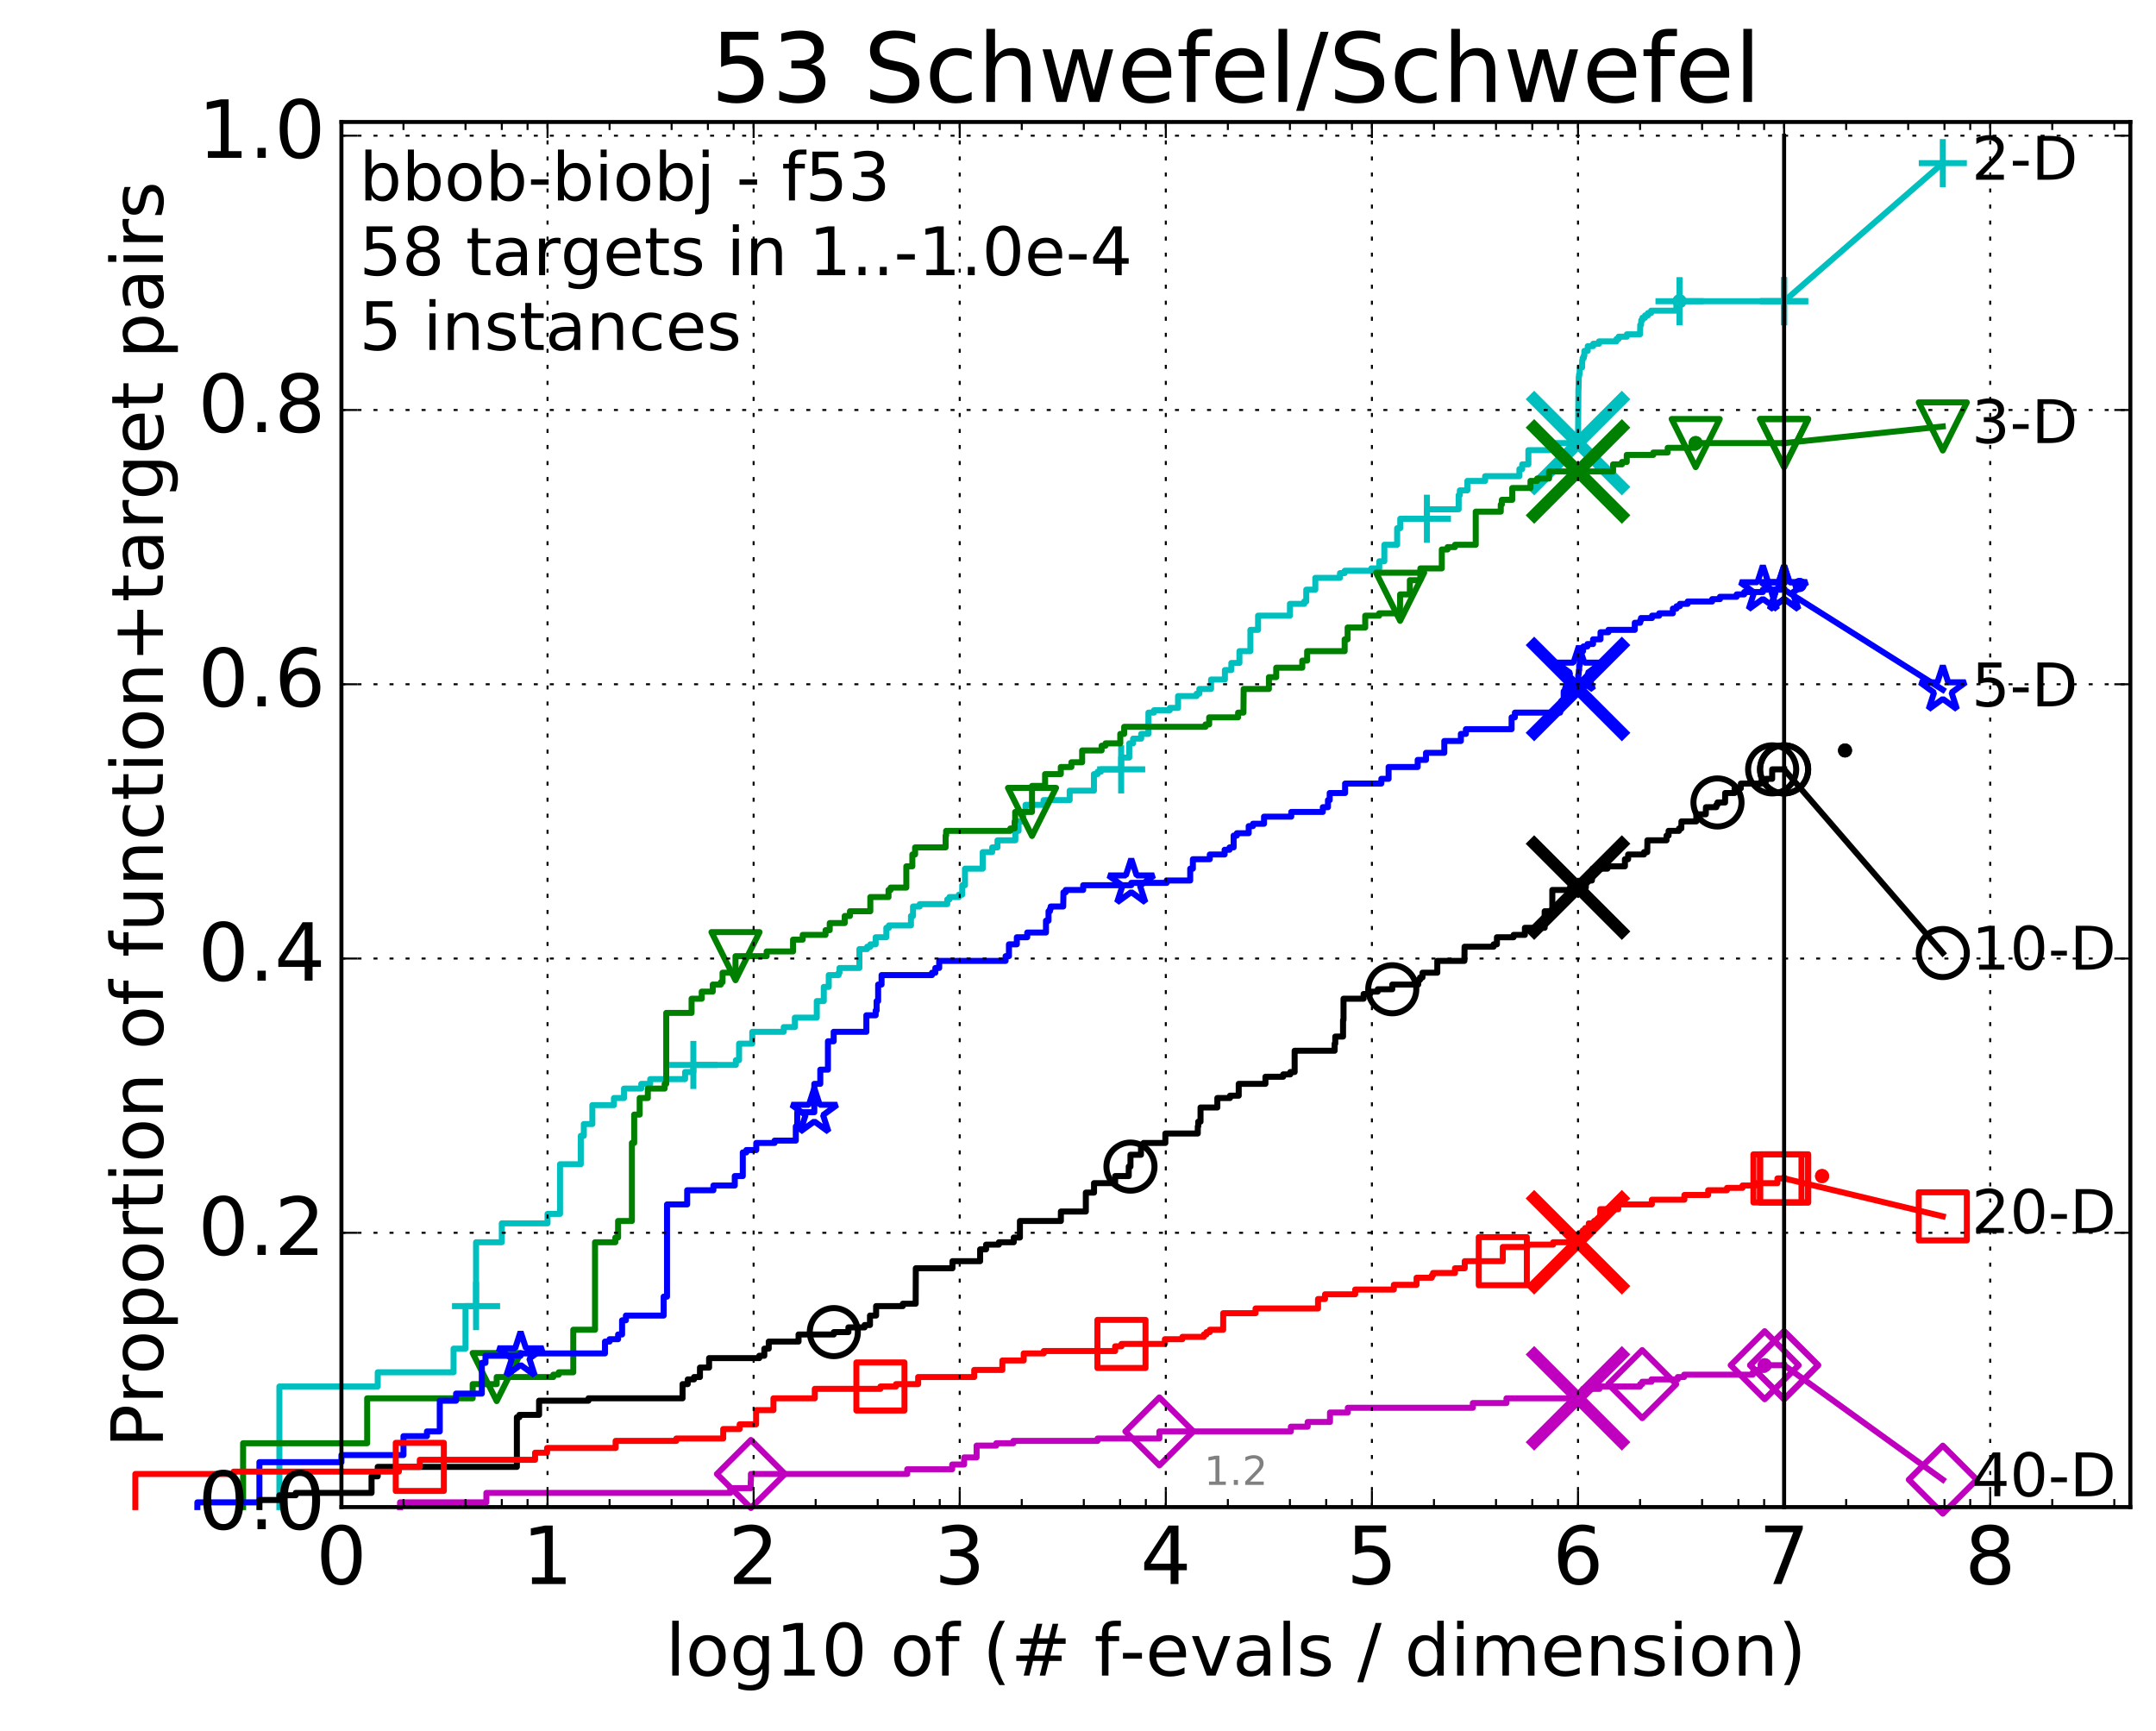 <?xml version="1.0" encoding="utf-8" standalone="no"?>
<!DOCTYPE svg PUBLIC "-//W3C//DTD SVG 1.1//EN"
  "http://www.w3.org/Graphics/SVG/1.1/DTD/svg11.dtd">
<!-- Created with matplotlib (http://matplotlib.org/) -->
<svg height="432pt" version="1.1" viewBox="0 0 538 432" width="538pt" xmlns="http://www.w3.org/2000/svg" xmlns:xlink="http://www.w3.org/1999/xlink">
 <defs>
  <style type="text/css">
*{stroke-linecap:butt;stroke-linejoin:round;stroke-miterlimit:100000;}
  </style>
 </defs>
 <g id="figure_1">
  <g id="patch_1">
   <path d="M 0 432.436 
L 538.8 432.436 
L 538.8 0 
L 0 0 
z
" style="fill:#ffffff;"/>
  </g>
  <g id="axes_1">
   <g id="patch_2">
    <path d="M 85.2 376.036 
L 531.6 376.036 
L 531.6 30.436 
L 85.2 30.436 
z
" style="fill:#ffffff;"/>
   </g>
   <g id="line2d_1">
    <defs>
     <path d="M 0 1.5 
C 0.398 1.5 0.779 1.342 1.061 1.061 
C 1.342 0.779 1.5 0.398 1.5 0 
C 1.5 -0.398 1.342 -0.779 1.061 -1.061 
C 0.779 -1.342 0.398 -1.5 0 -1.5 
C -0.398 -1.5 -0.779 -1.342 -1.061 -1.061 
C -1.342 -0.779 -1.5 -0.398 -1.5 0 
C -1.5 0.398 -1.342 0.779 -1.061 1.061 
C -0.779 1.342 -0.398 1.5 0 1.5 
z
" id="m103a3bb7b5" style="stroke:#00bfbf;stroke-width:0.5;"/>
    </defs>
    <g>
     <use style="fill:#00bfbf;stroke:#00bfbf;stroke-width:0.5;" x="419.103" xlink:href="#m103a3bb7b5" y="75.155"/>
     <use style="fill:#00bfbf;stroke:#00bfbf;stroke-width:0.5;" x="419.103" xlink:href="#m103a3bb7b5" y="75.155"/>
    </g>
   </g>
   <g id="line2d_2">
    <path d="M 69.718 376.036 
L 69.718 345.948 
L 94.256 345.948 
L 94.256 342.408 
L 113.181 342.408 
L 113.181 336.509 
L 116.163 336.509 
L 116.163 325.889 
L 118.794 325.889 
L 118.794 309.96 
L 125.219 309.96 
L 125.219 305.241 
L 136.629 305.241 
L 136.629 302.881 
L 139.75 302.881 
L 139.75 290.492 
L 144.927 290.492 
L 144.927 283.412 
L 145.685 283.412 
L 145.685 280.462 
L 147.813 280.462 
L 147.813 275.743 
L 153.2 275.743 
L 153.2 273.973 
L 155.712 273.973 
L 155.712 271.613 
L 160.021 271.613 
L 160.021 270.433 
L 162.256 270.433 
L 162.256 269.253 
L 170.955 269.253 
L 170.955 267.483 
L 173.018 267.483 
L 173.018 265.713 
L 183.625 265.713 
L 183.625 264.533 
L 184.427 264.533 
L 184.427 260.404 
L 187.72 260.404 
L 187.72 257.454 
L 195.572 257.454 
L 195.572 256.274 
L 198.344 256.274 
L 198.344 253.914 
L 203.816 253.914 
L 203.816 249.784 
L 205.566 249.784 
L 205.566 246.245 
L 206.805 246.245 
L 206.805 243.295 
L 209.269 243.295 
L 209.269 242.705 
L 209.484 242.705 
L 209.484 241.525 
L 214.451 241.525 
L 214.451 236.805 
L 216.386 236.805 
L 216.386 236.215 
L 217.188 236.215 
L 217.188 235.625 
L 218.512 235.625 
L 218.512 233.855 
L 221.174 233.855 
L 221.174 231.495 
L 221.824 231.495 
L 221.824 230.905 
L 227.319 230.905 
L 227.319 228.546 
L 227.833 228.546 
L 227.833 226.186 
L 229.5 226.186 
L 229.5 225.596 
L 236.375 225.596 
L 236.375 224.416 
L 236.921 224.416 
L 236.921 223.826 
L 239.273 223.826 
L 239.273 223.236 
L 240.113 223.236 
L 240.113 220.876 
L 240.798 220.876 
L 240.798 216.746 
L 245.225 216.746 
L 245.225 212.617 
L 247.583 212.617 
L 247.583 211.437 
L 248.911 211.437 
L 248.911 209.667 
L 253.364 209.667 
L 253.364 207.307 
L 254.172 207.307 
L 254.172 204.947 
L 255.344 204.947 
L 255.344 202.587 
L 255.908 202.587 
L 255.908 200.817 
L 260.407 200.817 
L 260.407 199.637 
L 266.924 199.637 
L 266.924 197.278 
L 272.975 197.278 
L 272.975 193.148 
L 273.889 193.148 
L 273.889 192.558 
L 274.718 192.558 
L 274.718 191.968 
L 279.771 191.968 
L 279.771 189.018 
L 281.794 189.018 
L 281.794 185.478 
L 282.749 185.478 
L 282.749 184.298 
L 284.769 184.298 
L 284.769 183.119 
L 286.57 183.119 
L 286.57 177.809 
L 287.956 177.809 
L 287.956 177.219 
L 291.901 177.219 
L 291.901 176.629 
L 293.966 176.629 
L 293.966 173.679 
L 298.592 173.679 
L 298.592 173.089 
L 299.28 173.089 
L 299.28 171.909 
L 302.202 171.909 
L 302.202 169.549 
L 305.657 169.549 
L 305.657 167.19 
L 307.264 167.19 
L 307.264 165.42 
L 309.283 165.42 
L 309.283 162.47 
L 312.02 162.47 
L 312.02 157.16 
L 313.936 157.16 
L 313.936 153.62 
L 321.889 153.62 
L 321.889 150.671 
L 325.446 150.671 
L 325.446 150.081 
L 325.96 150.081 
L 325.96 147.131 
L 328.22 147.131 
L 328.22 144.181 
L 334.375 144.181 
L 334.375 143.001 
L 335.55 143.001 
L 335.55 142.411 
L 342.178 142.411 
L 342.178 141.821 
L 344.175 141.821 
L 344.175 140.051 
L 345.44 140.051 
L 345.448 135.922 
L 348.639 135.922 
L 348.639 131.792 
L 349.415 131.792 
L 349.415 129.432 
L 356.062 129.432 
L 356.062 127.072 
L 363.993 127.072 
L 363.993 123.532 
L 364.281 123.532 
L 364.281 122.352 
L 366.163 122.352 
L 366.163 119.993 
L 370.59 119.993 
L 370.59 118.813 
L 379.145 118.813 
L 379.145 117.043 
L 379.846 117.043 
L 379.846 115.863 
L 381.389 115.863 
L 381.389 112.323 
L 386.611 112.323 
L 386.611 111.143 
L 388.039 111.143 
L 388.039 110.553 
L 393.772 110.553 
L 393.875 96.984 
L 393.907 96.984 
L 393.955 94.034 
L 394.026 94.034 
L 394.026 93.444 
L 394.139 93.444 
L 394.231 91.674 
L 394.796 91.674 
L 394.819 89.904 
L 394.928 89.904 
L 394.928 89.315 
L 395.215 89.315 
L 395.215 88.725 
L 395.361 88.725 
L 395.361 87.545 
L 396.201 87.545 
L 396.201 86.365 
L 397.559 86.365 
L 397.559 85.775 
L 398.997 85.775 
L 398.997 85.185 
L 403.359 85.185 
L 403.359 84.595 
L 403.909 84.595 
L 403.909 84.005 
L 405.958 84.005 
L 405.958 83.415 
L 409.254 83.415 
L 409.303 81.055 
L 409.506 81.055 
L 409.564 79.875 
L 409.839 79.875 
L 409.839 79.285 
L 410.501 79.285 
L 410.501 78.695 
L 411.227 78.695 
L 411.227 78.105 
L 412.018 78.105 
L 412.018 77.515 
L 418.312 77.515 
L 418.316 76.335 
L 418.664 76.335 
L 418.664 75.745 
L 419.103 75.745 
L 419.103 75.155 
L 445.2 75.155 
L 445.2 75.155 
" style="fill:none;stroke:#00bfbf;stroke-linecap:square;stroke-width:1.5;"/>
   </g>
   <g id="line2d_3">
    <defs>
     <path d="M -6 0 
L 6 0 
M 0 6 
L 0 -6 
" id="me4c63c8c1f" style="stroke:#00bfbf;stroke-width:1.5;"/>
    </defs>
    <g>
     <use style="fill:none;stroke:#00bfbf;stroke-width:1.5;" x="118.794" xlink:href="#me4c63c8c1f" y="325.889"/>
     <use style="fill:none;stroke:#00bfbf;stroke-width:1.5;" x="173.018" xlink:href="#me4c63c8c1f" y="265.713"/>
     <use style="fill:none;stroke:#00bfbf;stroke-width:1.5;" x="279.771" xlink:href="#me4c63c8c1f" y="191.968"/>
     <use style="fill:none;stroke:#00bfbf;stroke-width:1.5;" x="356.062" xlink:href="#me4c63c8c1f" y="129.432"/>
     <use style="fill:none;stroke:#00bfbf;stroke-width:1.5;" x="419.103" xlink:href="#me4c63c8c1f" y="75.155"/>
     <use style="fill:none;stroke:#00bfbf;stroke-width:1.5;" x="445.2" xlink:href="#me4c63c8c1f" y="75.155"/>
    </g>
   </g>
   <g id="line2d_4"/>
   <g id="line2d_5">
    <path clip-path="url(#p22241f8c6b)" d="M 393.771 110.553 
" style="fill:none;stroke:#00bfbf;stroke-linecap:square;"/>
    <defs>
     <path d="M -12 12 
L 12 -12 
M -12 -12 
L 12 12 
" id="m56f7cc9382" style="stroke:#00bfbf;stroke-width:3.0;"/>
    </defs>
    <g clip-path="url(#p22241f8c6b)">
     <use style="fill:#00bfbf;stroke:#00bfbf;stroke-width:3.0;" x="393.771" xlink:href="#m56f7cc9382" y="110.553"/>
    </g>
   </g>
   <g id="line2d_6">
    <defs>
     <path d="M 0 1.5 
C 0.398 1.5 0.779 1.342 1.061 1.061 
C 1.342 0.779 1.5 0.398 1.5 0 
C 1.5 -0.398 1.342 -0.779 1.061 -1.061 
C 0.779 -1.342 0.398 -1.5 0 -1.5 
C -0.398 -1.5 -0.779 -1.342 -1.061 -1.061 
C -1.342 -0.779 -1.5 -0.398 -1.5 0 
C -1.5 0.398 -1.342 0.779 -1.061 1.061 
C -0.779 1.342 -0.398 1.5 0 1.5 
z
" id="m35d6105795" style="stroke:#008000;stroke-width:0.5;"/>
    </defs>
    <g>
     <use style="fill:#008000;stroke:#008000;stroke-width:0.5;" x="423.135" xlink:href="#m35d6105795" y="110.553"/>
     <use style="fill:#008000;stroke:#008000;stroke-width:0.5;" x="423.135" xlink:href="#m35d6105795" y="110.553"/>
    </g>
   </g>
   <g id="line2d_7">
    <path d="M 60.662 376.036 
L 60.662 360.107 
L 91.625 360.107 
L 91.625 348.898 
L 117.951 348.898 
L 117.951 345.358 
L 123.943 345.358 
L 123.943 343.588 
L 138.07 343.588 
L 138.07 342.998 
L 139.424 342.998 
L 139.424 342.408 
L 143.054 342.408 
L 143.054 331.789 
L 148.48 331.789 
L 148.48 309.96 
L 153.552 309.96 
L 153.552 308.781 
L 154.239 308.781 
L 154.239 304.651 
L 157.682 304.651 
L 157.682 285.182 
L 158.255 285.182 
L 158.255 278.102 
L 159.625 278.102 
L 159.625 273.973 
L 161.657 273.973 
L 161.657 271.613 
L 165.85 271.613 
L 165.85 270.433 
L 166.249 270.433 
L 166.249 252.734 
L 172.576 252.734 
L 172.576 249.194 
L 175.107 249.194 
L 175.107 247.424 
L 177.855 247.424 
L 177.855 245.655 
L 179.877 245.655 
L 179.877 245.065 
L 180.302 245.065 
L 180.302 242.705 
L 183.534 242.705 
L 183.534 238.575 
L 191.308 238.575 
L 191.308 237.395 
L 197.894 237.395 
L 197.894 234.445 
L 200.3 234.445 
L 200.3 233.265 
L 206.003 233.265 
L 206.003 232.085 
L 207.045 232.085 
L 207.045 230.316 
L 210.786 230.316 
L 210.786 228.546 
L 212.093 228.546 
L 212.093 227.366 
L 217.178 227.366 
L 217.178 223.826 
L 221.717 223.826 
L 221.717 222.056 
L 222.239 222.056 
L 222.239 221.466 
L 226.16 221.466 
L 226.16 216.156 
L 227.663 216.156 
L 227.663 213.207 
L 228.348 213.207 
L 228.348 211.437 
L 235.961 211.437 
L 235.961 208.487 
L 236.091 208.487 
L 236.091 207.307 
L 252.104 207.307 
L 252.104 206.717 
L 253.186 206.717 
L 253.186 204.947 
L 253.326 204.947 
L 253.326 202.587 
L 257.525 202.587 
L 257.525 196.098 
L 260.787 196.098 
L 260.787 193.148 
L 264.708 193.148 
L 264.708 191.378 
L 267.349 191.378 
L 267.349 190.198 
L 270.034 190.198 
L 270.034 187.248 
L 274.895 187.248 
L 274.895 186.068 
L 275.866 186.068 
L 275.866 185.478 
L 279.551 185.478 
L 279.551 183.119 
L 280.519 183.119 
L 280.519 181.349 
L 300.807 181.349 
L 300.807 180.759 
L 301.733 180.759 
L 301.733 178.989 
L 308.947 178.989 
L 308.947 177.809 
L 310.285 177.809 
L 310.339 171.909 
L 316.639 171.909 
L 316.639 168.959 
L 318.465 168.959 
L 318.465 166.6 
L 324.962 166.6 
L 324.962 164.83 
L 326.179 164.83 
L 326.179 162.47 
L 335.542 162.47 
L 335.542 159.52 
L 336.283 159.52 
L 336.283 156.57 
L 340.672 156.57 
L 340.672 153.62 
L 344.153 153.62 
L 344.153 153.03 
L 348.64 153.03 
L 348.64 152.44 
L 349.34 152.44 
L 349.382 148.311 
L 351.805 148.311 
L 351.805 144.771 
L 354.431 144.771 
L 354.431 141.821 
L 359.781 141.821 
L 359.781 137.101 
L 361.215 137.101 
L 361.215 136.511 
L 363.073 136.511 
L 363.073 135.922 
L 368.248 135.922 
L 368.248 127.662 
L 374.497 127.662 
L 374.497 125.892 
L 374.762 125.892 
L 374.762 124.712 
L 377.362 124.712 
L 377.362 121.762 
L 381.913 121.762 
L 381.913 119.993 
L 383.572 119.993 
L 383.572 119.403 
L 386.544 119.403 
L 386.544 117.633 
L 402.523 117.633 
L 402.523 115.863 
L 404.731 115.863 
L 404.731 115.273 
L 405.93 115.273 
L 405.93 113.503 
L 412.558 113.503 
L 412.558 112.913 
L 416.15 112.913 
L 416.15 111.733 
L 423.135 111.733 
L 423.135 110.553 
L 445.2 110.553 
L 445.2 110.553 
" style="fill:none;stroke:#008000;stroke-linecap:square;stroke-width:1.5;"/>
   </g>
   <g id="line2d_8">
    <defs>
     <path d="M -0 6 
L 6 -6 
L -6 -6 
z
" id="mfd6bbac1aa" style="stroke:#008000;stroke-linejoin:miter;stroke-width:1.5;"/>
    </defs>
    <g>
     <use style="fill:none;stroke:#008000;stroke-linejoin:miter;stroke-width:1.5;" x="123.943" xlink:href="#mfd6bbac1aa" y="343.588"/>
     <use style="fill:none;stroke:#008000;stroke-linejoin:miter;stroke-width:1.5;" x="183.534" xlink:href="#mfd6bbac1aa" y="238.575"/>
     <use style="fill:none;stroke:#008000;stroke-linejoin:miter;stroke-width:1.5;" x="257.525" xlink:href="#mfd6bbac1aa" y="202.587"/>
     <use style="fill:none;stroke:#008000;stroke-linejoin:miter;stroke-width:1.5;" x="349.382" xlink:href="#mfd6bbac1aa" y="148.901"/>
     <use style="fill:none;stroke:#008000;stroke-linejoin:miter;stroke-width:1.5;" x="423.135" xlink:href="#mfd6bbac1aa" y="110.553"/>
     <use style="fill:none;stroke:#008000;stroke-linejoin:miter;stroke-width:1.5;" x="445.2" xlink:href="#mfd6bbac1aa" y="110.553"/>
    </g>
   </g>
   <g id="line2d_9"/>
   <g id="line2d_10">
    <path clip-path="url(#p22241f8c6b)" d="M 393.771 117.633 
" style="fill:none;stroke:#008000;stroke-linecap:square;"/>
    <defs>
     <path d="M -12 12 
L 12 -12 
M -12 -12 
L 12 12 
" id="m9f2a9e5b85" style="stroke:#008000;stroke-width:3.0;"/>
    </defs>
    <g clip-path="url(#p22241f8c6b)">
     <use style="fill:#008000;stroke:#008000;stroke-width:3.0;" x="393.771" xlink:href="#m9f2a9e5b85" y="117.633"/>
    </g>
   </g>
   <g id="line2d_11">
    <defs>
     <path d="M 0 1.5 
C 0.398 1.5 0.779 1.342 1.061 1.061 
C 1.342 0.779 1.5 0.398 1.5 0 
C 1.5 -0.398 1.342 -0.779 1.061 -1.061 
C 0.779 -1.342 0.398 -1.5 0 -1.5 
C -0.398 -1.5 -0.779 -1.342 -1.061 -1.061 
C -1.342 -0.779 -1.5 -0.398 -1.5 0 
C -1.5 0.398 -1.342 0.779 -1.061 1.061 
C -0.779 1.342 -0.398 1.5 0 1.5 
z
" id="mf5cffe3eb7" style="stroke:#0000ff;stroke-width:0.5;"/>
    </defs>
    <g>
     <use style="fill:#0000ff;stroke:#0000ff;stroke-width:0.5;" x="449.058" xlink:href="#mf5cffe3eb7" y="145.951"/>
     <use style="fill:#0000ff;stroke:#0000ff;stroke-width:0.5;" x="449.058" xlink:href="#mf5cffe3eb7" y="145.951"/>
    </g>
   </g>
   <g id="line2d_12">
    <path d="M 49.253 376.036 
L 49.253 374.856 
L 64.735 374.856 
L 64.735 364.827 
L 85.2 364.827 
L 85.2 363.057 
L 100.682 363.057 
L 100.682 358.337 
L 106.541 358.337 
L 106.541 357.157 
L 109.738 357.157 
L 109.738 349.488 
L 113.81 349.488 
L 113.81 347.718 
L 120.235 347.718 
L 120.235 340.049 
L 121.147 340.049 
L 121.147 338.279 
L 129.903 338.279 
L 129.903 337.689 
L 150.964 337.689 
L 150.964 334.739 
L 152.11 334.739 
L 152.11 334.149 
L 154.239 334.149 
L 154.239 332.969 
L 155.232 332.969 
L 155.232 329.429 
L 156.182 329.429 
L 156.182 328.249 
L 165.608 328.249 
L 165.608 323.53 
L 166.446 323.53 
L 166.446 300.521 
L 171.477 300.521 
L 171.477 296.981 
L 178.019 296.981 
L 178.019 295.801 
L 183.351 295.801 
L 183.351 293.442 
L 185.354 293.442 
L 185.354 287.542 
L 186.243 287.542 
L 186.243 286.952 
L 188.717 286.952 
L 188.717 285.182 
L 193.29 285.182 
L 193.29 284.592 
L 198.583 284.592 
L 198.583 281.052 
L 198.942 281.052 
L 198.942 277.513 
L 203.201 277.513 
L 203.201 270.433 
L 204.692 270.433 
L 204.692 266.893 
L 206.602 266.893 
L 206.602 259.814 
L 208.035 259.814 
L 208.035 257.454 
L 216.19 257.454 
L 216.19 253.324 
L 218.512 253.324 
L 218.512 252.144 
L 218.751 252.144 
L 218.751 249.784 
L 219.132 249.784 
L 219.132 245.655 
L 219.982 245.655 
L 219.982 243.295 
L 232.56 243.295 
L 232.56 242.705 
L 233.403 242.705 
L 233.403 241.525 
L 234.367 241.525 
L 234.367 239.755 
L 250.932 239.755 
L 250.932 238.575 
L 251.769 238.575 
L 251.769 235.625 
L 253.737 235.625 
L 253.737 233.855 
L 256.33 233.855 
L 256.33 232.675 
L 261.01 232.675 
L 261.01 229.726 
L 261.645 229.726 
L 261.645 227.366 
L 262.003 227.366 
L 262.003 226.776 
L 262.187 226.776 
L 262.187 226.186 
L 265.312 226.186 
L 265.368 222.646 
L 265.925 222.646 
L 265.925 222.056 
L 270.292 222.056 
L 270.292 220.876 
L 282.288 220.876 
L 282.288 220.286 
L 291.137 220.286 
L 291.137 219.696 
L 297.002 219.696 
L 297.002 216.746 
L 297.665 216.746 
L 297.665 214.387 
L 301.888 214.387 
L 301.888 213.207 
L 305.587 213.207 
L 305.587 212.027 
L 306.818 212.027 
L 306.818 211.437 
L 307.836 211.437 
L 307.836 208.487 
L 308.641 208.487 
L 308.641 207.897 
L 311.594 207.897 
L 311.594 206.127 
L 312.658 206.127 
L 312.658 205.537 
L 315.421 205.537 
L 315.421 203.767 
L 322.217 203.767 
L 322.217 202.587 
L 330.089 202.587 
L 330.089 201.407 
L 331.374 201.407 
L 331.374 199.637 
L 331.808 199.637 
L 331.808 197.868 
L 335.65 197.868 
L 335.65 195.508 
L 344.693 195.508 
L 344.693 194.328 
L 346.506 194.328 
L 346.506 191.378 
L 353.762 191.378 
L 353.762 189.608 
L 355.839 189.608 
L 355.839 187.838 
L 360.409 187.838 
L 360.409 184.888 
L 364.539 184.888 
L 364.539 183.119 
L 365.79 183.119 
L 365.79 181.939 
L 377.201 181.939 
L 377.201 178.989 
L 378.02 178.989 
L 378.02 177.809 
L 389.303 177.809 
L 389.303 176.629 
L 389.625 176.629 
L 389.625 174.859 
L 390.195 174.859 
L 390.195 172.499 
L 391.05 172.499 
L 391.05 171.909 
L 393.779 171.909 
L 393.844 168.369 
L 393.923 168.369 
L 393.996 167.19 
L 394.072 167.19 
L 394.072 166.01 
L 394.198 166.01 
L 394.26 164.83 
L 394.328 164.83 
L 394.431 162.47 
L 395.026 162.47 
L 395.123 161.29 
L 396.124 161.29 
L 396.124 160.7 
L 397.525 160.7 
L 397.525 159.52 
L 399.384 159.52 
L 399.384 157.75 
L 401.361 157.75 
L 401.361 157.16 
L 407.934 157.16 
L 407.934 155.39 
L 409.284 155.39 
L 409.284 154.8 
L 409.49 154.8 
L 409.49 154.21 
L 412.235 154.21 
L 412.235 153.62 
L 414.023 153.62 
L 414.023 153.03 
L 417.438 153.03 
L 417.438 151.851 
L 418.36 151.851 
L 418.36 151.261 
L 419.189 151.261 
L 419.189 150.671 
L 421.135 150.671 
L 421.135 150.081 
L 427.247 150.081 
L 427.247 149.491 
L 429.2 149.491 
L 429.2 148.901 
L 433.359 148.901 
L 433.359 148.311 
L 435.248 148.311 
L 435.248 147.721 
L 439.893 147.721 
L 439.893 147.131 
L 445.2 147.131 
L 445.2 147.131 
" style="fill:none;stroke:#0000ff;stroke-linecap:square;stroke-width:1.5;"/>
   </g>
   <g id="line2d_13">
    <defs>
     <path d="M 0 -6 
L -1.347 -1.854 
L -5.706 -1.854 
L -2.18 0.708 
L -3.527 4.854 
L -0 2.292 
L 3.527 4.854 
L 2.18 0.708 
L 5.706 -1.854 
L 1.347 -1.854 
z
" id="me71572c4b4" style="stroke:#0000ff;stroke-linejoin:bevel;stroke-width:1.5;"/>
    </defs>
    <g>
     <use style="fill:none;stroke:#0000ff;stroke-linejoin:bevel;stroke-width:1.5;" x="129.903" xlink:href="#me71572c4b4" y="338.279"/>
     <use style="fill:none;stroke:#0000ff;stroke-linejoin:bevel;stroke-width:1.5;" x="203.201" xlink:href="#me71572c4b4" y="277.513"/>
     <use style="fill:none;stroke:#0000ff;stroke-linejoin:bevel;stroke-width:1.5;" x="282.288" xlink:href="#me71572c4b4" y="220.286"/>
     <use style="fill:none;stroke:#0000ff;stroke-linejoin:bevel;stroke-width:1.5;" x="393.996" xlink:href="#me71572c4b4" y="167.19"/>
     <use style="fill:none;stroke:#0000ff;stroke-linejoin:bevel;stroke-width:1.5;" x="439.893" xlink:href="#me71572c4b4" y="147.131"/>
     <use style="fill:none;stroke:#0000ff;stroke-linejoin:bevel;stroke-width:1.5;" x="445.2" xlink:href="#me71572c4b4" y="147.131"/>
    </g>
   </g>
   <g id="line2d_14"/>
   <g id="line2d_15">
    <path clip-path="url(#p22241f8c6b)" d="M 393.771 171.909 
" style="fill:none;stroke:#0000ff;stroke-linecap:square;"/>
    <defs>
     <path d="M -12 12 
L 12 -12 
M -12 -12 
L 12 12 
" id="m9f25406928" style="stroke:#0000ff;stroke-width:3.0;"/>
    </defs>
    <g clip-path="url(#p22241f8c6b)">
     <use style="fill:#0000ff;stroke:#0000ff;stroke-width:3.0;" x="393.771" xlink:href="#m9f25406928" y="171.909"/>
    </g>
   </g>
   <g id="line2d_16">
    <defs>
     <path d="M 0 1.5 
C 0.398 1.5 0.779 1.342 1.061 1.061 
C 1.342 0.779 1.5 0.398 1.5 0 
C 1.5 -0.398 1.342 -0.779 1.061 -1.061 
C 0.779 -1.342 0.398 -1.5 0 -1.5 
C -0.398 -1.5 -0.779 -1.342 -1.061 -1.061 
C -1.342 -0.779 -1.5 -0.398 -1.5 0 
C -1.5 0.398 -1.342 0.779 -1.061 1.061 
C -0.779 1.342 -0.398 1.5 0 1.5 
z
" id="md9ce6d4b69" style="stroke:#000000;stroke-width:0.5;"/>
    </defs>
    <g>
     <use style="stroke:#000000;stroke-width:0.5;" x="460.401" xlink:href="#md9ce6d4b69" y="187.248"/>
     <use style="stroke:#000000;stroke-width:0.5;" x="460.401" xlink:href="#md9ce6d4b69" y="187.248"/>
    </g>
   </g>
   <g id="line2d_17">
    <path d="M 64.735 376.036 
L 64.735 374.266 
L 69.718 374.266 
L 69.718 373.086 
L 73.791 373.086 
L 73.791 372.496 
L 92.715 372.496 
L 92.715 368.367 
L 94.256 368.367 
L 94.256 366.007 
L 128.979 366.007 
L 128.979 353.618 
L 129.599 353.618 
L 129.599 353.028 
L 134.522 353.028 
L 134.522 349.488 
L 146.845 349.488 
L 146.845 348.898 
L 170.321 348.898 
L 170.321 345.358 
L 171.617 345.358 
L 171.617 344.178 
L 173.192 344.178 
L 173.192 343.588 
L 174.664 343.588 
L 174.664 341.228 
L 176.944 341.228 
L 176.944 338.869 
L 189.464 338.869 
L 189.464 338.279 
L 190.728 338.279 
L 190.728 336.509 
L 191.83 336.509 
L 191.83 334.739 
L 199.269 334.739 
L 199.269 332.969 
L 208.071 332.969 
L 208.071 332.379 
L 211.706 332.379 
L 211.706 331.199 
L 215.749 331.199 
L 215.749 330.609 
L 217.091 330.609 
L 217.091 328.249 
L 218.62 328.249 
L 218.62 325.889 
L 225.289 325.889 
L 225.289 325.299 
L 228.493 325.299 
L 228.53 316.45 
L 237.672 316.45 
L 237.672 314.68 
L 244.577 314.68 
L 244.577 311.73 
L 246.064 311.73 
L 246.064 310.55 
L 249.253 310.55 
L 249.253 309.96 
L 252.966 309.96 
L 252.966 308.781 
L 254.506 308.781 
L 254.506 304.651 
L 264.729 304.651 
L 264.729 302.291 
L 270.955 302.291 
L 270.955 297.571 
L 273 297.571 
L 273 295.211 
L 278.269 295.211 
L 278.269 293.442 
L 281.662 293.442 
L 281.662 291.082 
L 282.095 291.082 
L 282.095 288.132 
L 284.718 288.132 
L 284.718 285.772 
L 285.362 285.772 
L 285.362 285.182 
L 290.798 285.182 
L 290.798 282.822 
L 298.892 282.822 
L 298.892 281.052 
L 299.006 281.052 
L 299.006 279.872 
L 299.576 279.872 
L 299.576 276.333 
L 303.771 276.333 
L 303.771 273.973 
L 306.934 273.973 
L 306.934 273.383 
L 309.108 273.383 
L 309.108 270.433 
L 315.774 270.433 
L 315.774 268.663 
L 320.204 268.663 
L 320.204 268.073 
L 321.976 268.073 
L 321.976 267.483 
L 323.061 267.483 
L 323.061 262.173 
L 333.037 262.173 
L 333.037 260.404 
L 333.2 260.404 
L 333.2 258.634 
L 335.139 258.634 
L 335.139 254.504 
L 335.258 254.504 
L 335.258 249.194 
L 340.271 249.194 
L 340.271 248.014 
L 341.923 248.014 
L 341.923 247.424 
L 343.794 247.424 
L 343.794 246.834 
L 347.419 246.834 
L 347.419 245.655 
L 353.896 245.655 
L 353.896 244.475 
L 354.361 244.475 
L 354.361 243.885 
L 354.963 243.885 
L 354.963 242.705 
L 358.656 242.705 
L 358.656 239.755 
L 365.421 239.755 
L 365.465 236.215 
L 372.707 236.215 
L 372.707 235.625 
L 373.537 235.625 
L 373.537 233.855 
L 377.693 233.855 
L 377.693 233.265 
L 380.516 233.265 
L 380.516 231.495 
L 385.449 231.495 
L 385.449 227.366 
L 387.361 227.366 
L 387.361 222.056 
L 391.736 222.056 
L 391.736 221.466 
L 395.72 221.466 
L 395.72 219.696 
L 397.235 219.696 
L 397.302 217.926 
L 397.391 217.926 
L 397.391 216.746 
L 401.117 216.746 
L 401.117 216.156 
L 405.477 216.156 
L 405.477 214.387 
L 406.277 214.387 
L 406.277 213.207 
L 410.248 213.207 
L 410.248 212.617 
L 411.052 212.617 
L 411.088 209.667 
L 415.864 209.667 
L 415.864 208.487 
L 416.37 208.487 
L 416.37 207.307 
L 418.978 207.307 
L 418.978 206.717 
L 419.549 206.717 
L 419.582 204.947 
L 423.296 204.947 
L 423.296 203.177 
L 425.652 203.177 
L 425.696 201.407 
L 428.284 201.407 
L 428.284 200.817 
L 428.575 200.817 
L 428.575 200.227 
L 430.471 200.227 
L 430.491 197.868 
L 432.842 197.868 
L 432.842 196.688 
L 434.406 196.688 
L 434.406 195.508 
L 439.508 195.508 
L 439.508 194.918 
L 440.689 194.918 
L 440.689 194.328 
L 442.219 194.328 
L 442.219 191.968 
L 445.2 191.968 
L 445.2 191.968 
" style="fill:none;stroke:#000000;stroke-linecap:square;stroke-width:1.5;"/>
   </g>
   <g id="line2d_18">
    <defs>
     <path d="M 0 6 
C 1.591 6 3.117 5.368 4.243 4.243 
C 5.368 3.117 6 1.591 6 0 
C 6 -1.591 5.368 -3.117 4.243 -4.243 
C 3.117 -5.368 1.591 -6 0 -6 
C -1.591 -6 -3.117 -5.368 -4.243 -4.243 
C -5.368 -3.117 -6 -1.591 -6 0 
C -6 1.591 -5.368 3.117 -4.243 4.243 
C -3.117 5.368 -1.591 6 0 6 
z
" id="mbc16a986fb" style="stroke:#000000;stroke-width:1.5;"/>
    </defs>
    <g>
     <use style="fill:none;stroke:#000000;stroke-width:1.5;" x="208.071" xlink:href="#mbc16a986fb" y="332.379"/>
     <use style="fill:none;stroke:#000000;stroke-width:1.5;" x="282.095" xlink:href="#mbc16a986fb" y="291.082"/>
     <use style="fill:none;stroke:#000000;stroke-width:1.5;" x="347.419" xlink:href="#mbc16a986fb" y="246.834"/>
     <use style="fill:none;stroke:#000000;stroke-width:1.5;" x="428.575" xlink:href="#mbc16a986fb" y="200.227"/>
     <use style="fill:none;stroke:#000000;stroke-width:1.5;" x="442.219" xlink:href="#mbc16a986fb" y="191.968"/>
     <use style="fill:none;stroke:#000000;stroke-width:1.5;" x="445.2" xlink:href="#mbc16a986fb" y="191.968"/>
    </g>
   </g>
   <g id="line2d_19"/>
   <g id="line2d_20">
    <path clip-path="url(#p22241f8c6b)" d="M 393.771 221.466 
" style="fill:none;stroke:#000000;stroke-linecap:square;"/>
    <defs>
     <path d="M -12 12 
L 12 -12 
M -12 -12 
L 12 12 
" id="mea10359917" style="stroke:#000000;stroke-width:3.0;"/>
    </defs>
    <g clip-path="url(#p22241f8c6b)">
     <use style="stroke:#000000;stroke-width:3.0;" x="393.771" xlink:href="#mea10359917" y="221.466"/>
    </g>
   </g>
   <g id="line2d_21">
    <defs>
     <path d="M 0 1.5 
C 0.398 1.5 0.779 1.342 1.061 1.061 
C 1.342 0.779 1.5 0.398 1.5 0 
C 1.5 -0.398 1.342 -0.779 1.061 -1.061 
C 0.779 -1.342 0.398 -1.5 0 -1.5 
C -0.398 -1.5 -0.779 -1.342 -1.061 -1.061 
C -1.342 -0.779 -1.5 -0.398 -1.5 0 
C -1.5 0.398 -1.342 0.779 -1.061 1.061 
C -0.779 1.342 -0.398 1.5 0 1.5 
z
" id="m433f169758" style="stroke:#ff0000;stroke-width:0.5;"/>
    </defs>
    <g>
     <use style="fill:#ff0000;stroke:#ff0000;stroke-width:0.5;" x="454.672" xlink:href="#m433f169758" y="293.442"/>
     <use style="fill:#ff0000;stroke:#ff0000;stroke-width:0.5;" x="454.672" xlink:href="#m433f169758" y="293.442"/>
    </g>
   </g>
   <g id="line2d_22">
    <path d="M 33.771 376.036 
L 33.771 367.777 
L 58.309 367.777 
L 58.309 367.187 
L 99.536 367.187 
L 99.536 366.007 
L 104.754 366.007 
L 104.754 364.237 
L 133.518 364.237 
L 133.518 362.467 
L 136.517 362.467 
L 136.517 361.287 
L 153.621 361.287 
L 153.621 359.517 
L 168.761 359.517 
L 168.761 358.927 
L 180.47 358.927 
L 180.47 356.567 
L 184.571 356.567 
L 184.571 355.388 
L 188.674 355.388 
L 188.674 351.848 
L 193.005 351.848 
L 193.005 348.898 
L 203.32 348.898 
L 203.32 346.538 
L 219.699 346.538 
L 219.699 345.948 
L 223.585 345.948 
L 223.585 345.358 
L 229.113 345.358 
L 229.113 343.588 
L 243.103 343.588 
L 243.103 341.818 
L 250.124 341.818 
L 250.124 339.459 
L 255.451 339.459 
L 255.451 337.689 
L 260.46 337.689 
L 260.46 337.099 
L 278.272 337.099 
L 278.272 335.919 
L 279.846 335.919 
L 279.846 335.329 
L 290.685 335.329 
L 290.685 334.149 
L 295.049 334.149 
L 295.049 333.559 
L 300.41 333.559 
L 300.41 332.969 
L 301.061 332.969 
L 301.061 332.379 
L 301.894 332.379 
L 301.894 331.789 
L 305.231 331.789 
L 305.231 327.659 
L 313.308 327.659 
L 313.308 326.479 
L 328.899 326.479 
L 328.899 324.12 
L 330.64 324.12 
L 330.64 322.94 
L 338.169 322.94 
L 338.169 321.76 
L 347.81 321.76 
L 347.81 320.58 
L 353.486 320.58 
L 353.486 318.81 
L 357.278 318.81 
L 357.278 318.22 
L 357.587 318.22 
L 357.587 317.63 
L 363.069 317.63 
L 363.069 316.45 
L 365.502 316.45 
L 365.502 314.68 
L 375.001 314.68 
L 375.001 311.14 
L 381.146 311.14 
L 381.146 310.55 
L 387.574 310.55 
L 387.574 309.96 
L 393.898 309.96 
L 393.898 309.37 
L 394.12 309.37 
L 394.12 308.781 
L 394.134 308.781 
L 394.134 308.191 
L 394.372 308.191 
L 394.372 307.601 
L 394.963 307.601 
L 394.963 307.011 
L 395.551 307.011 
L 395.551 306.421 
L 396.456 306.421 
L 396.456 305.241 
L 397.804 305.241 
L 397.804 304.651 
L 399.321 304.651 
L 399.321 301.701 
L 403.821 301.701 
L 403.821 300.521 
L 412.199 300.521 
L 412.199 299.341 
L 420.316 299.341 
L 420.316 298.161 
L 426.256 298.161 
L 426.256 296.981 
L 430.944 296.981 
L 430.944 296.391 
L 434.817 296.391 
L 434.817 295.801 
L 438.116 295.801 
L 438.116 295.211 
L 443.536 295.211 
L 443.536 294.031 
L 445.2 294.031 
" style="fill:none;stroke:#ff0000;stroke-linecap:square;stroke-width:1.5;"/>
   </g>
   <g id="line2d_23">
    <defs>
     <path d="M -6 6 
L 6 6 
L 6 -6 
L -6 -6 
z
" id="mdb85fc510d" style="stroke:#ff0000;stroke-linejoin:miter;stroke-width:1.5;"/>
    </defs>
    <g>
     <use style="fill:none;stroke:#ff0000;stroke-linejoin:miter;stroke-width:1.5;" x="104.754" xlink:href="#mdb85fc510d" y="366.007"/>
     <use style="fill:none;stroke:#ff0000;stroke-linejoin:miter;stroke-width:1.5;" x="219.699" xlink:href="#mdb85fc510d" y="345.948"/>
     <use style="fill:none;stroke:#ff0000;stroke-linejoin:miter;stroke-width:1.5;" x="279.846" xlink:href="#mdb85fc510d" y="335.329"/>
     <use style="fill:none;stroke:#ff0000;stroke-linejoin:miter;stroke-width:1.5;" x="375.001" xlink:href="#mdb85fc510d" y="314.68"/>
     <use style="fill:none;stroke:#ff0000;stroke-linejoin:miter;stroke-width:1.5;" x="443.536" xlink:href="#mdb85fc510d" y="294.031"/>
     <use style="fill:none;stroke:#ff0000;stroke-linejoin:miter;stroke-width:1.5;" x="445.2" xlink:href="#mdb85fc510d" y="294.031"/>
    </g>
   </g>
   <g id="line2d_24"/>
   <g id="line2d_25">
    <path clip-path="url(#p22241f8c6b)" d="M 393.771 309.96 
" style="fill:none;stroke:#ff0000;stroke-linecap:square;"/>
    <defs>
     <path d="M -12 12 
L 12 -12 
M -12 -12 
L 12 12 
" id="me56facc501" style="stroke:#ff0000;stroke-width:3.0;"/>
    </defs>
    <g clip-path="url(#p22241f8c6b)">
     <use style="fill:#ff0000;stroke:#ff0000;stroke-width:3.0;" x="393.771" xlink:href="#me56facc501" y="309.96"/>
    </g>
   </g>
   <g id="line2d_26">
    <defs>
     <path d="M 0 1.5 
C 0.398 1.5 0.779 1.342 1.061 1.061 
C 1.342 0.779 1.5 0.398 1.5 0 
C 1.5 -0.398 1.342 -0.779 1.061 -1.061 
C 0.779 -1.342 0.398 -1.5 0 -1.5 
C -0.398 -1.5 -0.779 -1.342 -1.061 -1.061 
C -1.342 -0.779 -1.5 -0.398 -1.5 0 
C -1.5 0.398 -1.342 0.779 -1.061 1.061 
C -0.779 1.342 -0.398 1.5 0 1.5 
z
" id="mbbdd142b8a" style="stroke:#bf00bf;stroke-width:0.5;"/>
    </defs>
    <g>
     <use style="fill:#bf00bf;stroke:#bf00bf;stroke-width:0.5;" x="440.352" xlink:href="#mbbdd142b8a" y="340.639"/>
     <use style="fill:#bf00bf;stroke:#bf00bf;stroke-width:0.5;" x="440.352" xlink:href="#mbbdd142b8a" y="340.639"/>
    </g>
   </g>
   <g id="line2d_27">
    <path d="M 99.828 376.036 
L 99.828 374.856 
L 121.369 374.856 
L 121.369 372.496 
L 182.234 372.496 
L 182.234 371.317 
L 187.331 371.317 
L 187.331 369.547 
L 187.377 369.547 
L 187.377 367.777 
L 226.392 367.777 
L 226.392 366.597 
L 237.606 366.597 
L 237.606 365.417 
L 240.587 365.417 
L 240.587 363.647 
L 243.697 363.647 
L 243.697 360.697 
L 248.596 360.697 
L 248.596 360.107 
L 252.878 360.107 
L 252.878 359.517 
L 273.879 359.517 
L 273.879 358.927 
L 289.303 358.927 
L 289.303 357.157 
L 322.12 357.157 
L 322.12 355.978 
L 326.31 355.978 
L 326.31 354.798 
L 331.881 354.798 
L 331.881 352.438 
L 336.331 352.438 
L 336.331 351.258 
L 367.527 351.258 
L 367.527 350.078 
L 375.919 350.078 
L 375.919 348.898 
L 393.978 348.898 
L 393.978 347.718 
L 394.835 347.718 
L 394.835 347.128 
L 395.033 347.128 
L 395.033 346.538 
L 399.133 346.538 
L 399.133 345.948 
L 409.265 345.948 
L 409.265 345.358 
L 409.791 345.358 
L 409.791 344.768 
L 412.095 344.768 
L 412.095 344.178 
L 418.669 344.178 
L 418.669 343.588 
L 420.243 343.588 
L 420.243 342.998 
L 437.389 342.998 
L 437.389 342.408 
L 438.083 342.408 
L 438.083 341.818 
L 440.352 341.818 
L 440.352 340.639 
L 445.2 340.639 
" style="fill:none;stroke:#bf00bf;stroke-linecap:square;stroke-width:1.5;"/>
   </g>
   <g id="line2d_28">
    <defs>
     <path d="M -0 8.485 
L 8.485 0 
L 0 -8.485 
L -8.485 -0 
z
" id="m60f0b20a3d" style="stroke:#bf00bf;stroke-linejoin:miter;stroke-width:1.5;"/>
    </defs>
    <g>
     <use style="fill:none;stroke:#bf00bf;stroke-linejoin:miter;stroke-width:1.5;" x="187.377" xlink:href="#m60f0b20a3d" y="367.777"/>
     <use style="fill:none;stroke:#bf00bf;stroke-linejoin:miter;stroke-width:1.5;" x="289.303" xlink:href="#m60f0b20a3d" y="357.157"/>
     <use style="fill:none;stroke:#bf00bf;stroke-linejoin:miter;stroke-width:1.5;" x="409.791" xlink:href="#m60f0b20a3d" y="345.358"/>
     <use style="fill:none;stroke:#bf00bf;stroke-linejoin:miter;stroke-width:1.5;" x="440.352" xlink:href="#m60f0b20a3d" y="340.639"/>
     <use style="fill:none;stroke:#bf00bf;stroke-linejoin:miter;stroke-width:1.5;" x="445.2" xlink:href="#m60f0b20a3d" y="340.639"/>
    </g>
   </g>
   <g id="line2d_29"/>
   <g id="line2d_30">
    <path clip-path="url(#p22241f8c6b)" d="M 393.771 348.898 
" style="fill:none;stroke:#bf00bf;stroke-linecap:square;"/>
    <defs>
     <path d="M -12 12 
L 12 -12 
M -12 -12 
L 12 12 
" id="m301190e0ff" style="stroke:#bf00bf;stroke-width:3.0;"/>
    </defs>
    <g clip-path="url(#p22241f8c6b)">
     <use style="fill:#bf00bf;stroke:#bf00bf;stroke-width:3.0;" x="393.771" xlink:href="#m301190e0ff" y="348.898"/>
    </g>
   </g>
   <g id="line2d_31">
    <path d="M 445.2 340.639 
L 484.8 369.193 
" style="fill:none;stroke:#bf00bf;stroke-linecap:square;stroke-width:1.5;"/>
    <g>
     <use style="fill:none;stroke:#bf00bf;stroke-linejoin:miter;stroke-width:1.5;" x="445.2" xlink:href="#m60f0b20a3d" y="340.639"/>
     <use style="fill:none;stroke:#bf00bf;stroke-linejoin:miter;stroke-width:1.5;" x="484.8" xlink:href="#m60f0b20a3d" y="369.193"/>
    </g>
   </g>
   <g id="line2d_32">
    <path d="M 445.2 294.031 
L 484.8 303.494 
" style="fill:none;stroke:#ff0000;stroke-linecap:square;stroke-width:1.5;"/>
    <g>
     <use style="fill:none;stroke:#ff0000;stroke-linejoin:miter;stroke-width:1.5;" x="445.2" xlink:href="#mdb85fc510d" y="294.031"/>
     <use style="fill:none;stroke:#ff0000;stroke-linejoin:miter;stroke-width:1.5;" x="484.8" xlink:href="#mdb85fc510d" y="303.494"/>
    </g>
   </g>
   <g id="line2d_33">
    <path d="M 445.2 191.968 
L 484.8 237.796 
" style="fill:none;stroke:#000000;stroke-linecap:square;stroke-width:1.5;"/>
    <g>
     <use style="fill:none;stroke:#000000;stroke-width:1.5;" x="445.2" xlink:href="#mbc16a986fb" y="191.968"/>
     <use style="fill:none;stroke:#000000;stroke-width:1.5;" x="484.8" xlink:href="#mbc16a986fb" y="237.796"/>
    </g>
   </g>
   <g id="line2d_34">
    <path d="M 445.2 147.131 
L 484.8 172.098 
" style="fill:none;stroke:#0000ff;stroke-linecap:square;stroke-width:1.5;"/>
    <g>
     <use style="fill:none;stroke:#0000ff;stroke-linejoin:bevel;stroke-width:1.5;" x="445.2" xlink:href="#me71572c4b4" y="147.131"/>
     <use style="fill:none;stroke:#0000ff;stroke-linejoin:bevel;stroke-width:1.5;" x="484.8" xlink:href="#me71572c4b4" y="172.098"/>
    </g>
   </g>
   <g id="line2d_35">
    <path d="M 445.2 110.553 
L 484.8 106.4 
" style="fill:none;stroke:#008000;stroke-linecap:square;stroke-width:1.5;"/>
    <g>
     <use style="fill:none;stroke:#008000;stroke-linejoin:miter;stroke-width:1.5;" x="445.2" xlink:href="#mfd6bbac1aa" y="110.553"/>
     <use style="fill:none;stroke:#008000;stroke-linejoin:miter;stroke-width:1.5;" x="484.8" xlink:href="#mfd6bbac1aa" y="106.4"/>
    </g>
   </g>
   <g id="line2d_36">
    <path d="M 445.2 75.155 
L 484.8 40.702 
" style="fill:none;stroke:#00bfbf;stroke-linecap:square;stroke-width:1.5;"/>
    <g>
     <use style="fill:none;stroke:#00bfbf;stroke-width:1.5;" x="445.2" xlink:href="#me4c63c8c1f" y="75.155"/>
     <use style="fill:none;stroke:#00bfbf;stroke-width:1.5;" x="484.8" xlink:href="#me4c63c8c1f" y="40.702"/>
    </g>
   </g>
   <g id="line2d_37">
    <path d="M 445.2 376.036 
L 445.2 33.858 
" style="fill:none;stroke:#000000;stroke-linecap:square;"/>
   </g>
   <g id="patch_3">
    <path d="M 85.2 30.436 
L 531.6 30.436 
" style="fill:none;stroke:#000000;stroke-linecap:square;stroke-linejoin:miter;"/>
   </g>
   <g id="patch_4">
    <path d="M 531.6 376.036 
L 531.6 30.436 
" style="fill:none;stroke:#000000;stroke-linecap:square;stroke-linejoin:miter;"/>
   </g>
   <g id="patch_5">
    <path d="M 85.2 376.036 
L 531.6 376.036 
" style="fill:none;stroke:#000000;stroke-linecap:square;stroke-linejoin:miter;"/>
   </g>
   <g id="patch_6">
    <path d="M 85.2 376.036 
L 85.2 30.436 
" style="fill:none;stroke:#000000;stroke-linecap:square;stroke-linejoin:miter;"/>
   </g>
   <g id="matplotlib.axis_1">
    <g id="xtick_1">
     <g id="line2d_38">
      <path clip-path="url(#p22241f8c6b)" d="M 85.2 376.036 
L 85.2 30.436 
" style="fill:none;stroke:#000000;stroke-dasharray:1,3;stroke-dashoffset:0.0;stroke-width:0.5;"/>
     </g>
     <g id="line2d_39">
      <defs>
       <path d="M 0 0 
L 0 -4 
" id="md5262c8ee9" style="stroke:#000000;stroke-width:0.5;"/>
      </defs>
      <g>
       <use style="stroke:#000000;stroke-width:0.5;" x="85.2" xlink:href="#md5262c8ee9" y="376.036"/>
      </g>
     </g>
     <g id="line2d_40">
      <defs>
       <path d="M 0 0 
L 0 4 
" id="m72911713f8" style="stroke:#000000;stroke-width:0.5;"/>
      </defs>
      <g>
       <use style="stroke:#000000;stroke-width:0.5;" x="85.2" xlink:href="#m72911713f8" y="30.436"/>
      </g>
     </g>
     <g id="text_1">
      <!-- 0 -->
      <defs>
       <path d="M 31.781 66.406 
Q 24.172 66.406 20.328 58.906 
Q 16.5 51.422 16.5 36.375 
Q 16.5 21.391 20.328 13.891 
Q 24.172 6.391 31.781 6.391 
Q 39.453 6.391 43.281 13.891 
Q 47.125 21.391 47.125 36.375 
Q 47.125 51.422 43.281 58.906 
Q 39.453 66.406 31.781 66.406 
M 31.781 74.219 
Q 44.047 74.219 50.516 64.516 
Q 56.984 54.828 56.984 36.375 
Q 56.984 17.969 50.516 8.266 
Q 44.047 -1.422 31.781 -1.422 
Q 19.531 -1.422 13.062 8.266 
Q 6.594 17.969 6.594 36.375 
Q 6.594 54.828 13.062 64.516 
Q 19.531 74.219 31.781 74.219 
" id="BitstreamVeraSans-Roman-30"/>
      </defs>
      <g transform="translate(78.838 395.233)scale(0.2 -0.2)">
       <use xlink:href="#BitstreamVeraSans-Roman-30"/>
      </g>
     </g>
    </g>
    <g id="xtick_2">
     <g id="line2d_41">
      <path clip-path="url(#p22241f8c6b)" d="M 136.629 376.036 
L 136.629 30.436 
" style="fill:none;stroke:#000000;stroke-dasharray:1,3;stroke-dashoffset:0.0;stroke-width:0.5;"/>
     </g>
     <g id="line2d_42">
      <g>
       <use style="stroke:#000000;stroke-width:0.5;" x="136.629" xlink:href="#md5262c8ee9" y="376.036"/>
      </g>
     </g>
     <g id="line2d_43">
      <g>
       <use style="stroke:#000000;stroke-width:0.5;" x="136.629" xlink:href="#m72911713f8" y="30.436"/>
      </g>
     </g>
     <g id="text_2">
      <!-- 1 -->
      <defs>
       <path d="M 12.406 8.297 
L 28.516 8.297 
L 28.516 63.922 
L 10.984 60.406 
L 10.984 69.391 
L 28.422 72.906 
L 38.281 72.906 
L 38.281 8.297 
L 54.391 8.297 
L 54.391 0 
L 12.406 0 
z
" id="BitstreamVeraSans-Roman-31"/>
      </defs>
      <g transform="translate(130.266 395.233)scale(0.2 -0.2)">
       <use xlink:href="#BitstreamVeraSans-Roman-31"/>
      </g>
     </g>
    </g>
    <g id="xtick_3">
     <g id="line2d_44">
      <path clip-path="url(#p22241f8c6b)" d="M 188.057 376.036 
L 188.057 30.436 
" style="fill:none;stroke:#000000;stroke-dasharray:1,3;stroke-dashoffset:0.0;stroke-width:0.5;"/>
     </g>
     <g id="line2d_45">
      <g>
       <use style="stroke:#000000;stroke-width:0.5;" x="188.057" xlink:href="#md5262c8ee9" y="376.036"/>
      </g>
     </g>
     <g id="line2d_46">
      <g>
       <use style="stroke:#000000;stroke-width:0.5;" x="188.057" xlink:href="#m72911713f8" y="30.436"/>
      </g>
     </g>
     <g id="text_3">
      <!-- 2 -->
      <defs>
       <path d="M 19.188 8.297 
L 53.609 8.297 
L 53.609 0 
L 7.328 0 
L 7.328 8.297 
Q 12.938 14.109 22.625 23.891 
Q 32.328 33.688 34.812 36.531 
Q 39.547 41.844 41.422 45.531 
Q 43.312 49.219 43.312 52.781 
Q 43.312 58.594 39.234 62.25 
Q 35.156 65.922 28.609 65.922 
Q 23.969 65.922 18.812 64.312 
Q 13.672 62.703 7.812 59.422 
L 7.812 69.391 
Q 13.766 71.781 18.938 73 
Q 24.125 74.219 28.422 74.219 
Q 39.75 74.219 46.484 68.547 
Q 53.219 62.891 53.219 53.422 
Q 53.219 48.922 51.531 44.891 
Q 49.859 40.875 45.406 35.406 
Q 44.188 33.984 37.641 27.219 
Q 31.109 20.453 19.188 8.297 
" id="BitstreamVeraSans-Roman-32"/>
      </defs>
      <g transform="translate(181.695 395.233)scale(0.2 -0.2)">
       <use xlink:href="#BitstreamVeraSans-Roman-32"/>
      </g>
     </g>
    </g>
    <g id="xtick_4">
     <g id="line2d_47">
      <path clip-path="url(#p22241f8c6b)" d="M 239.486 376.036 
L 239.486 30.436 
" style="fill:none;stroke:#000000;stroke-dasharray:1,3;stroke-dashoffset:0.0;stroke-width:0.5;"/>
     </g>
     <g id="line2d_48">
      <g>
       <use style="stroke:#000000;stroke-width:0.5;" x="239.486" xlink:href="#md5262c8ee9" y="376.036"/>
      </g>
     </g>
     <g id="line2d_49">
      <g>
       <use style="stroke:#000000;stroke-width:0.5;" x="239.486" xlink:href="#m72911713f8" y="30.436"/>
      </g>
     </g>
     <g id="text_4">
      <!-- 3 -->
      <defs>
       <path d="M 40.578 39.312 
Q 47.656 37.797 51.625 33 
Q 55.609 28.219 55.609 21.188 
Q 55.609 10.406 48.188 4.484 
Q 40.766 -1.422 27.094 -1.422 
Q 22.516 -1.422 17.656 -0.516 
Q 12.797 0.391 7.625 2.203 
L 7.625 11.719 
Q 11.719 9.328 16.594 8.109 
Q 21.484 6.891 26.812 6.891 
Q 36.078 6.891 40.938 10.547 
Q 45.797 14.203 45.797 21.188 
Q 45.797 27.641 41.281 31.266 
Q 36.766 34.906 28.719 34.906 
L 20.219 34.906 
L 20.219 43.016 
L 29.109 43.016 
Q 36.375 43.016 40.234 45.922 
Q 44.094 48.828 44.094 54.297 
Q 44.094 59.906 40.109 62.906 
Q 36.141 65.922 28.719 65.922 
Q 24.656 65.922 20.016 65.031 
Q 15.375 64.156 9.812 62.312 
L 9.812 71.094 
Q 15.438 72.656 20.344 73.438 
Q 25.25 74.219 29.594 74.219 
Q 40.828 74.219 47.359 69.109 
Q 53.906 64.016 53.906 55.328 
Q 53.906 49.266 50.438 45.094 
Q 46.969 40.922 40.578 39.312 
" id="BitstreamVeraSans-Roman-33"/>
      </defs>
      <g transform="translate(233.123 395.233)scale(0.2 -0.2)">
       <use xlink:href="#BitstreamVeraSans-Roman-33"/>
      </g>
     </g>
    </g>
    <g id="xtick_5">
     <g id="line2d_50">
      <path clip-path="url(#p22241f8c6b)" d="M 290.914 376.036 
L 290.914 30.436 
" style="fill:none;stroke:#000000;stroke-dasharray:1,3;stroke-dashoffset:0.0;stroke-width:0.5;"/>
     </g>
     <g id="line2d_51">
      <g>
       <use style="stroke:#000000;stroke-width:0.5;" x="290.914" xlink:href="#md5262c8ee9" y="376.036"/>
      </g>
     </g>
     <g id="line2d_52">
      <g>
       <use style="stroke:#000000;stroke-width:0.5;" x="290.914" xlink:href="#m72911713f8" y="30.436"/>
      </g>
     </g>
     <g id="text_5">
      <!-- 4 -->
      <defs>
       <path d="M 37.797 64.312 
L 12.891 25.391 
L 37.797 25.391 
z
M 35.203 72.906 
L 47.609 72.906 
L 47.609 25.391 
L 58.016 25.391 
L 58.016 17.188 
L 47.609 17.188 
L 47.609 0 
L 37.797 0 
L 37.797 17.188 
L 4.891 17.188 
L 4.891 26.703 
z
" id="BitstreamVeraSans-Roman-34"/>
      </defs>
      <g transform="translate(284.552 395.233)scale(0.2 -0.2)">
       <use xlink:href="#BitstreamVeraSans-Roman-34"/>
      </g>
     </g>
    </g>
    <g id="xtick_6">
     <g id="line2d_53">
      <path clip-path="url(#p22241f8c6b)" d="M 342.343 376.036 
L 342.343 30.436 
" style="fill:none;stroke:#000000;stroke-dasharray:1,3;stroke-dashoffset:0.0;stroke-width:0.5;"/>
     </g>
     <g id="line2d_54">
      <g>
       <use style="stroke:#000000;stroke-width:0.5;" x="342.343" xlink:href="#md5262c8ee9" y="376.036"/>
      </g>
     </g>
     <g id="line2d_55">
      <g>
       <use style="stroke:#000000;stroke-width:0.5;" x="342.343" xlink:href="#m72911713f8" y="30.436"/>
      </g>
     </g>
     <g id="text_6">
      <!-- 5 -->
      <defs>
       <path d="M 10.797 72.906 
L 49.516 72.906 
L 49.516 64.594 
L 19.828 64.594 
L 19.828 46.734 
Q 21.969 47.469 24.109 47.828 
Q 26.266 48.188 28.422 48.188 
Q 40.625 48.188 47.75 41.5 
Q 54.891 34.812 54.891 23.391 
Q 54.891 11.625 47.562 5.094 
Q 40.234 -1.422 26.906 -1.422 
Q 22.312 -1.422 17.547 -0.641 
Q 12.797 0.141 7.719 1.703 
L 7.719 11.625 
Q 12.109 9.234 16.797 8.062 
Q 21.484 6.891 26.703 6.891 
Q 35.156 6.891 40.078 11.328 
Q 45.016 15.766 45.016 23.391 
Q 45.016 31 40.078 35.438 
Q 35.156 39.891 26.703 39.891 
Q 22.75 39.891 18.812 39.016 
Q 14.891 38.141 10.797 36.281 
z
" id="BitstreamVeraSans-Roman-35"/>
      </defs>
      <g transform="translate(335.98 395.233)scale(0.2 -0.2)">
       <use xlink:href="#BitstreamVeraSans-Roman-35"/>
      </g>
     </g>
    </g>
    <g id="xtick_7">
     <g id="line2d_56">
      <path clip-path="url(#p22241f8c6b)" d="M 393.771 376.036 
L 393.771 30.436 
" style="fill:none;stroke:#000000;stroke-dasharray:1,3;stroke-dashoffset:0.0;stroke-width:0.5;"/>
     </g>
     <g id="line2d_57">
      <g>
       <use style="stroke:#000000;stroke-width:0.5;" x="393.771" xlink:href="#md5262c8ee9" y="376.036"/>
      </g>
     </g>
     <g id="line2d_58">
      <g>
       <use style="stroke:#000000;stroke-width:0.5;" x="393.771" xlink:href="#m72911713f8" y="30.436"/>
      </g>
     </g>
     <g id="text_7">
      <!-- 6 -->
      <defs>
       <path d="M 33.016 40.375 
Q 26.375 40.375 22.484 35.828 
Q 18.609 31.297 18.609 23.391 
Q 18.609 15.531 22.484 10.953 
Q 26.375 6.391 33.016 6.391 
Q 39.656 6.391 43.531 10.953 
Q 47.406 15.531 47.406 23.391 
Q 47.406 31.297 43.531 35.828 
Q 39.656 40.375 33.016 40.375 
M 52.594 71.297 
L 52.594 62.312 
Q 48.875 64.062 45.094 64.984 
Q 41.312 65.922 37.594 65.922 
Q 27.828 65.922 22.672 59.328 
Q 17.531 52.734 16.797 39.406 
Q 19.672 43.656 24.016 45.922 
Q 28.375 48.188 33.594 48.188 
Q 44.578 48.188 50.953 41.516 
Q 57.328 34.859 57.328 23.391 
Q 57.328 12.156 50.688 5.359 
Q 44.047 -1.422 33.016 -1.422 
Q 20.359 -1.422 13.672 8.266 
Q 6.984 17.969 6.984 36.375 
Q 6.984 53.656 15.188 63.938 
Q 23.391 74.219 37.203 74.219 
Q 40.922 74.219 44.703 73.484 
Q 48.484 72.75 52.594 71.297 
" id="BitstreamVeraSans-Roman-36"/>
      </defs>
      <g transform="translate(387.409 395.233)scale(0.2 -0.2)">
       <use xlink:href="#BitstreamVeraSans-Roman-36"/>
      </g>
     </g>
    </g>
    <g id="xtick_8">
     <g id="line2d_59">
      <path clip-path="url(#p22241f8c6b)" d="M 445.2 376.036 
L 445.2 30.436 
" style="fill:none;stroke:#000000;stroke-dasharray:1,3;stroke-dashoffset:0.0;stroke-width:0.5;"/>
     </g>
     <g id="line2d_60">
      <g>
       <use style="stroke:#000000;stroke-width:0.5;" x="445.2" xlink:href="#md5262c8ee9" y="376.036"/>
      </g>
     </g>
     <g id="line2d_61">
      <g>
       <use style="stroke:#000000;stroke-width:0.5;" x="445.2" xlink:href="#m72911713f8" y="30.436"/>
      </g>
     </g>
     <g id="text_8">
      <!-- 7 -->
      <defs>
       <path d="M 8.203 72.906 
L 55.078 72.906 
L 55.078 68.703 
L 28.609 0 
L 18.312 0 
L 43.219 64.594 
L 8.203 64.594 
z
" id="BitstreamVeraSans-Roman-37"/>
      </defs>
      <g transform="translate(438.837 395.233)scale(0.2 -0.2)">
       <use xlink:href="#BitstreamVeraSans-Roman-37"/>
      </g>
     </g>
    </g>
    <g id="xtick_9">
     <g id="line2d_62">
      <path clip-path="url(#p22241f8c6b)" d="M 496.629 376.036 
L 496.629 30.436 
" style="fill:none;stroke:#000000;stroke-dasharray:1,3;stroke-dashoffset:0.0;stroke-width:0.5;"/>
     </g>
     <g id="line2d_63">
      <g>
       <use style="stroke:#000000;stroke-width:0.5;" x="496.629" xlink:href="#md5262c8ee9" y="376.036"/>
      </g>
     </g>
     <g id="line2d_64">
      <g>
       <use style="stroke:#000000;stroke-width:0.5;" x="496.629" xlink:href="#m72911713f8" y="30.436"/>
      </g>
     </g>
     <g id="text_9">
      <!-- 8 -->
      <defs>
       <path d="M 31.781 34.625 
Q 24.75 34.625 20.719 30.859 
Q 16.703 27.094 16.703 20.516 
Q 16.703 13.922 20.719 10.156 
Q 24.75 6.391 31.781 6.391 
Q 38.812 6.391 42.859 10.172 
Q 46.922 13.969 46.922 20.516 
Q 46.922 27.094 42.891 30.859 
Q 38.875 34.625 31.781 34.625 
M 21.922 38.812 
Q 15.578 40.375 12.031 44.719 
Q 8.5 49.078 8.5 55.328 
Q 8.5 64.062 14.719 69.141 
Q 20.953 74.219 31.781 74.219 
Q 42.672 74.219 48.875 69.141 
Q 55.078 64.062 55.078 55.328 
Q 55.078 49.078 51.531 44.719 
Q 48 40.375 41.703 38.812 
Q 48.828 37.156 52.797 32.312 
Q 56.781 27.484 56.781 20.516 
Q 56.781 9.906 50.312 4.234 
Q 43.844 -1.422 31.781 -1.422 
Q 19.734 -1.422 13.25 4.234 
Q 6.781 9.906 6.781 20.516 
Q 6.781 27.484 10.781 32.312 
Q 14.797 37.156 21.922 38.812 
M 18.312 54.391 
Q 18.312 48.734 21.844 45.562 
Q 25.391 42.391 31.781 42.391 
Q 38.141 42.391 41.719 45.562 
Q 45.312 48.734 45.312 54.391 
Q 45.312 60.062 41.719 63.234 
Q 38.141 66.406 31.781 66.406 
Q 25.391 66.406 21.844 63.234 
Q 18.312 60.062 18.312 54.391 
" id="BitstreamVeraSans-Roman-38"/>
      </defs>
      <g transform="translate(490.266 395.233)scale(0.2 -0.2)">
       <use xlink:href="#BitstreamVeraSans-Roman-38"/>
      </g>
     </g>
    </g>
    <g id="xtick_10">
     <g id="line2d_65">
      <defs>
       <path d="M 0 0 
L 0 -2 
" id="mb3e7a82f8e" style="stroke:#000000;stroke-width:0.5;"/>
      </defs>
      <g>
       <use style="stroke:#000000;stroke-width:0.5;" x="100.682" xlink:href="#mb3e7a82f8e" y="376.036"/>
      </g>
     </g>
     <g id="line2d_66">
      <defs>
       <path d="M 0 0 
L 0 2 
" id="md099ebcf39" style="stroke:#000000;stroke-width:0.5;"/>
      </defs>
      <g>
       <use style="stroke:#000000;stroke-width:0.5;" x="100.682" xlink:href="#md099ebcf39" y="30.436"/>
      </g>
     </g>
    </g>
    <g id="xtick_11">
     <g id="line2d_67">
      <g>
       <use style="stroke:#000000;stroke-width:0.5;" x="116.163" xlink:href="#mb3e7a82f8e" y="376.036"/>
      </g>
     </g>
     <g id="line2d_68">
      <g>
       <use style="stroke:#000000;stroke-width:0.5;" x="116.163" xlink:href="#md099ebcf39" y="30.436"/>
      </g>
     </g>
    </g>
    <g id="xtick_12">
     <g id="line2d_69">
      <g>
       <use style="stroke:#000000;stroke-width:0.5;" x="125.219" xlink:href="#mb3e7a82f8e" y="376.036"/>
      </g>
     </g>
     <g id="line2d_70">
      <g>
       <use style="stroke:#000000;stroke-width:0.5;" x="125.219" xlink:href="#md099ebcf39" y="30.436"/>
      </g>
     </g>
    </g>
    <g id="xtick_13">
     <g id="line2d_71">
      <g>
       <use style="stroke:#000000;stroke-width:0.5;" x="131.645" xlink:href="#mb3e7a82f8e" y="376.036"/>
      </g>
     </g>
     <g id="line2d_72">
      <g>
       <use style="stroke:#000000;stroke-width:0.5;" x="131.645" xlink:href="#md099ebcf39" y="30.436"/>
      </g>
     </g>
    </g>
    <g id="xtick_14">
     <g id="line2d_73">
      <g>
       <use style="stroke:#000000;stroke-width:0.5;" x="152.11" xlink:href="#mb3e7a82f8e" y="376.036"/>
      </g>
     </g>
     <g id="line2d_74">
      <g>
       <use style="stroke:#000000;stroke-width:0.5;" x="152.11" xlink:href="#md099ebcf39" y="30.436"/>
      </g>
     </g>
    </g>
    <g id="xtick_15">
     <g id="line2d_75">
      <g>
       <use style="stroke:#000000;stroke-width:0.5;" x="167.592" xlink:href="#mb3e7a82f8e" y="376.036"/>
      </g>
     </g>
     <g id="line2d_76">
      <g>
       <use style="stroke:#000000;stroke-width:0.5;" x="167.592" xlink:href="#md099ebcf39" y="30.436"/>
      </g>
     </g>
    </g>
    <g id="xtick_16">
     <g id="line2d_77">
      <g>
       <use style="stroke:#000000;stroke-width:0.5;" x="176.648" xlink:href="#mb3e7a82f8e" y="376.036"/>
      </g>
     </g>
     <g id="line2d_78">
      <g>
       <use style="stroke:#000000;stroke-width:0.5;" x="176.648" xlink:href="#md099ebcf39" y="30.436"/>
      </g>
     </g>
    </g>
    <g id="xtick_17">
     <g id="line2d_79">
      <g>
       <use style="stroke:#000000;stroke-width:0.5;" x="183.073" xlink:href="#mb3e7a82f8e" y="376.036"/>
      </g>
     </g>
     <g id="line2d_80">
      <g>
       <use style="stroke:#000000;stroke-width:0.5;" x="183.073" xlink:href="#md099ebcf39" y="30.436"/>
      </g>
     </g>
    </g>
    <g id="xtick_18">
     <g id="line2d_81">
      <g>
       <use style="stroke:#000000;stroke-width:0.5;" x="203.539" xlink:href="#mb3e7a82f8e" y="376.036"/>
      </g>
     </g>
     <g id="line2d_82">
      <g>
       <use style="stroke:#000000;stroke-width:0.5;" x="203.539" xlink:href="#md099ebcf39" y="30.436"/>
      </g>
     </g>
    </g>
    <g id="xtick_19">
     <g id="line2d_83">
      <g>
       <use style="stroke:#000000;stroke-width:0.5;" x="219.02" xlink:href="#mb3e7a82f8e" y="376.036"/>
      </g>
     </g>
     <g id="line2d_84">
      <g>
       <use style="stroke:#000000;stroke-width:0.5;" x="219.02" xlink:href="#md099ebcf39" y="30.436"/>
      </g>
     </g>
    </g>
    <g id="xtick_20">
     <g id="line2d_85">
      <g>
       <use style="stroke:#000000;stroke-width:0.5;" x="228.076" xlink:href="#mb3e7a82f8e" y="376.036"/>
      </g>
     </g>
     <g id="line2d_86">
      <g>
       <use style="stroke:#000000;stroke-width:0.5;" x="228.076" xlink:href="#md099ebcf39" y="30.436"/>
      </g>
     </g>
    </g>
    <g id="xtick_21">
     <g id="line2d_87">
      <g>
       <use style="stroke:#000000;stroke-width:0.5;" x="234.502" xlink:href="#mb3e7a82f8e" y="376.036"/>
      </g>
     </g>
     <g id="line2d_88">
      <g>
       <use style="stroke:#000000;stroke-width:0.5;" x="234.502" xlink:href="#md099ebcf39" y="30.436"/>
      </g>
     </g>
    </g>
    <g id="xtick_22">
     <g id="line2d_89">
      <g>
       <use style="stroke:#000000;stroke-width:0.5;" x="254.967" xlink:href="#mb3e7a82f8e" y="376.036"/>
      </g>
     </g>
     <g id="line2d_90">
      <g>
       <use style="stroke:#000000;stroke-width:0.5;" x="254.967" xlink:href="#md099ebcf39" y="30.436"/>
      </g>
     </g>
    </g>
    <g id="xtick_23">
     <g id="line2d_91">
      <g>
       <use style="stroke:#000000;stroke-width:0.5;" x="270.449" xlink:href="#mb3e7a82f8e" y="376.036"/>
      </g>
     </g>
     <g id="line2d_92">
      <g>
       <use style="stroke:#000000;stroke-width:0.5;" x="270.449" xlink:href="#md099ebcf39" y="30.436"/>
      </g>
     </g>
    </g>
    <g id="xtick_24">
     <g id="line2d_93">
      <g>
       <use style="stroke:#000000;stroke-width:0.5;" x="279.505" xlink:href="#mb3e7a82f8e" y="376.036"/>
      </g>
     </g>
     <g id="line2d_94">
      <g>
       <use style="stroke:#000000;stroke-width:0.5;" x="279.505" xlink:href="#md099ebcf39" y="30.436"/>
      </g>
     </g>
    </g>
    <g id="xtick_25">
     <g id="line2d_95">
      <g>
       <use style="stroke:#000000;stroke-width:0.5;" x="285.93" xlink:href="#mb3e7a82f8e" y="376.036"/>
      </g>
     </g>
     <g id="line2d_96">
      <g>
       <use style="stroke:#000000;stroke-width:0.5;" x="285.93" xlink:href="#md099ebcf39" y="30.436"/>
      </g>
     </g>
    </g>
    <g id="xtick_26">
     <g id="line2d_97">
      <g>
       <use style="stroke:#000000;stroke-width:0.5;" x="306.396" xlink:href="#mb3e7a82f8e" y="376.036"/>
      </g>
     </g>
     <g id="line2d_98">
      <g>
       <use style="stroke:#000000;stroke-width:0.5;" x="306.396" xlink:href="#md099ebcf39" y="30.436"/>
      </g>
     </g>
    </g>
    <g id="xtick_27">
     <g id="line2d_99">
      <g>
       <use style="stroke:#000000;stroke-width:0.5;" x="321.877" xlink:href="#mb3e7a82f8e" y="376.036"/>
      </g>
     </g>
     <g id="line2d_100">
      <g>
       <use style="stroke:#000000;stroke-width:0.5;" x="321.877" xlink:href="#md099ebcf39" y="30.436"/>
      </g>
     </g>
    </g>
    <g id="xtick_28">
     <g id="line2d_101">
      <g>
       <use style="stroke:#000000;stroke-width:0.5;" x="330.933" xlink:href="#mb3e7a82f8e" y="376.036"/>
      </g>
     </g>
     <g id="line2d_102">
      <g>
       <use style="stroke:#000000;stroke-width:0.5;" x="330.933" xlink:href="#md099ebcf39" y="30.436"/>
      </g>
     </g>
    </g>
    <g id="xtick_29">
     <g id="line2d_103">
      <g>
       <use style="stroke:#000000;stroke-width:0.5;" x="337.359" xlink:href="#mb3e7a82f8e" y="376.036"/>
      </g>
     </g>
     <g id="line2d_104">
      <g>
       <use style="stroke:#000000;stroke-width:0.5;" x="337.359" xlink:href="#md099ebcf39" y="30.436"/>
      </g>
     </g>
    </g>
    <g id="xtick_30">
     <g id="line2d_105">
      <g>
       <use style="stroke:#000000;stroke-width:0.5;" x="357.824" xlink:href="#mb3e7a82f8e" y="376.036"/>
      </g>
     </g>
     <g id="line2d_106">
      <g>
       <use style="stroke:#000000;stroke-width:0.5;" x="357.824" xlink:href="#md099ebcf39" y="30.436"/>
      </g>
     </g>
    </g>
    <g id="xtick_31">
     <g id="line2d_107">
      <g>
       <use style="stroke:#000000;stroke-width:0.5;" x="373.306" xlink:href="#mb3e7a82f8e" y="376.036"/>
      </g>
     </g>
     <g id="line2d_108">
      <g>
       <use style="stroke:#000000;stroke-width:0.5;" x="373.306" xlink:href="#md099ebcf39" y="30.436"/>
      </g>
     </g>
    </g>
    <g id="xtick_32">
     <g id="line2d_109">
      <g>
       <use style="stroke:#000000;stroke-width:0.5;" x="382.362" xlink:href="#mb3e7a82f8e" y="376.036"/>
      </g>
     </g>
     <g id="line2d_110">
      <g>
       <use style="stroke:#000000;stroke-width:0.5;" x="382.362" xlink:href="#md099ebcf39" y="30.436"/>
      </g>
     </g>
    </g>
    <g id="xtick_33">
     <g id="line2d_111">
      <g>
       <use style="stroke:#000000;stroke-width:0.5;" x="388.787" xlink:href="#mb3e7a82f8e" y="376.036"/>
      </g>
     </g>
     <g id="line2d_112">
      <g>
       <use style="stroke:#000000;stroke-width:0.5;" x="388.787" xlink:href="#md099ebcf39" y="30.436"/>
      </g>
     </g>
    </g>
    <g id="xtick_34">
     <g id="line2d_113">
      <g>
       <use style="stroke:#000000;stroke-width:0.5;" x="409.253" xlink:href="#mb3e7a82f8e" y="376.036"/>
      </g>
     </g>
     <g id="line2d_114">
      <g>
       <use style="stroke:#000000;stroke-width:0.5;" x="409.253" xlink:href="#md099ebcf39" y="30.436"/>
      </g>
     </g>
    </g>
    <g id="xtick_35">
     <g id="line2d_115">
      <g>
       <use style="stroke:#000000;stroke-width:0.5;" x="424.735" xlink:href="#mb3e7a82f8e" y="376.036"/>
      </g>
     </g>
     <g id="line2d_116">
      <g>
       <use style="stroke:#000000;stroke-width:0.5;" x="424.735" xlink:href="#md099ebcf39" y="30.436"/>
      </g>
     </g>
    </g>
    <g id="xtick_36">
     <g id="line2d_117">
      <g>
       <use style="stroke:#000000;stroke-width:0.5;" x="433.791" xlink:href="#mb3e7a82f8e" y="376.036"/>
      </g>
     </g>
     <g id="line2d_118">
      <g>
       <use style="stroke:#000000;stroke-width:0.5;" x="433.791" xlink:href="#md099ebcf39" y="30.436"/>
      </g>
     </g>
    </g>
    <g id="xtick_37">
     <g id="line2d_119">
      <g>
       <use style="stroke:#000000;stroke-width:0.5;" x="440.216" xlink:href="#mb3e7a82f8e" y="376.036"/>
      </g>
     </g>
     <g id="line2d_120">
      <g>
       <use style="stroke:#000000;stroke-width:0.5;" x="440.216" xlink:href="#md099ebcf39" y="30.436"/>
      </g>
     </g>
    </g>
    <g id="xtick_38">
     <g id="line2d_121">
      <g>
       <use style="stroke:#000000;stroke-width:0.5;" x="460.682" xlink:href="#mb3e7a82f8e" y="376.036"/>
      </g>
     </g>
     <g id="line2d_122">
      <g>
       <use style="stroke:#000000;stroke-width:0.5;" x="460.682" xlink:href="#md099ebcf39" y="30.436"/>
      </g>
     </g>
    </g>
    <g id="xtick_39">
     <g id="line2d_123">
      <g>
       <use style="stroke:#000000;stroke-width:0.5;" x="476.163" xlink:href="#mb3e7a82f8e" y="376.036"/>
      </g>
     </g>
     <g id="line2d_124">
      <g>
       <use style="stroke:#000000;stroke-width:0.5;" x="476.163" xlink:href="#md099ebcf39" y="30.436"/>
      </g>
     </g>
    </g>
    <g id="xtick_40">
     <g id="line2d_125">
      <g>
       <use style="stroke:#000000;stroke-width:0.5;" x="485.219" xlink:href="#mb3e7a82f8e" y="376.036"/>
      </g>
     </g>
     <g id="line2d_126">
      <g>
       <use style="stroke:#000000;stroke-width:0.5;" x="485.219" xlink:href="#md099ebcf39" y="30.436"/>
      </g>
     </g>
    </g>
    <g id="xtick_41">
     <g id="line2d_127">
      <g>
       <use style="stroke:#000000;stroke-width:0.5;" x="491.645" xlink:href="#mb3e7a82f8e" y="376.036"/>
      </g>
     </g>
     <g id="line2d_128">
      <g>
       <use style="stroke:#000000;stroke-width:0.5;" x="491.645" xlink:href="#md099ebcf39" y="30.436"/>
      </g>
     </g>
    </g>
    <g id="xtick_42">
     <g id="line2d_129">
      <g>
       <use style="stroke:#000000;stroke-width:0.5;" x="512.11" xlink:href="#mb3e7a82f8e" y="376.036"/>
      </g>
     </g>
     <g id="line2d_130">
      <g>
       <use style="stroke:#000000;stroke-width:0.5;" x="512.11" xlink:href="#md099ebcf39" y="30.436"/>
      </g>
     </g>
    </g>
    <g id="xtick_43">
     <g id="line2d_131">
      <g>
       <use style="stroke:#000000;stroke-width:0.5;" x="527.592" xlink:href="#mb3e7a82f8e" y="376.036"/>
      </g>
     </g>
     <g id="line2d_132">
      <g>
       <use style="stroke:#000000;stroke-width:0.5;" x="527.592" xlink:href="#md099ebcf39" y="30.436"/>
      </g>
     </g>
    </g>
    <g id="text_10">
     <!-- log10 of (# f-evals / dimension) -->
     <defs>
      <path id="BitstreamVeraSans-Roman-20"/>
      <path d="M 51.125 44 
L 36.922 44 
L 32.812 27.688 
L 47.125 27.688 
z
M 43.797 71.781 
L 38.719 51.516 
L 52.984 51.516 
L 58.109 71.781 
L 65.922 71.781 
L 60.891 51.516 
L 76.125 51.516 
L 76.125 44 
L 58.984 44 
L 54.984 27.688 
L 70.516 27.688 
L 70.516 20.219 
L 53.078 20.219 
L 48 0 
L 40.188 0 
L 45.219 20.219 
L 30.906 20.219 
L 25.875 0 
L 18.016 0 
L 23.094 20.219 
L 7.719 20.219 
L 7.719 27.688 
L 24.906 27.688 
L 29 44 
L 13.281 44 
L 13.281 51.516 
L 30.906 51.516 
L 35.891 71.781 
z
" id="BitstreamVeraSans-Roman-23"/>
      <path d="M 52 44.188 
Q 55.375 50.25 60.062 53.125 
Q 64.75 56 71.094 56 
Q 79.641 56 84.281 50.016 
Q 88.922 44.047 88.922 33.016 
L 88.922 0 
L 79.891 0 
L 79.891 32.719 
Q 79.891 40.578 77.094 44.375 
Q 74.312 48.188 68.609 48.188 
Q 61.625 48.188 57.562 43.547 
Q 53.516 38.922 53.516 30.906 
L 53.516 0 
L 44.484 0 
L 44.484 32.719 
Q 44.484 40.625 41.703 44.406 
Q 38.922 48.188 33.109 48.188 
Q 26.219 48.188 22.156 43.531 
Q 18.109 38.875 18.109 30.906 
L 18.109 0 
L 9.078 0 
L 9.078 54.688 
L 18.109 54.688 
L 18.109 46.188 
Q 21.188 51.219 25.484 53.609 
Q 29.781 56 35.688 56 
Q 41.656 56 45.828 52.969 
Q 50 49.953 52 44.188 
" id="BitstreamVeraSans-Roman-6d"/>
      <path d="M 54.891 33.016 
L 54.891 0 
L 45.906 0 
L 45.906 32.719 
Q 45.906 40.484 42.875 44.328 
Q 39.844 48.188 33.797 48.188 
Q 26.516 48.188 22.312 43.547 
Q 18.109 38.922 18.109 30.906 
L 18.109 0 
L 9.078 0 
L 9.078 54.688 
L 18.109 54.688 
L 18.109 46.188 
Q 21.344 51.125 25.703 53.562 
Q 30.078 56 35.797 56 
Q 45.219 56 50.047 50.172 
Q 54.891 44.344 54.891 33.016 
" id="BitstreamVeraSans-Roman-6e"/>
      <path d="M 31 75.875 
Q 24.469 64.656 21.281 53.656 
Q 18.109 42.672 18.109 31.391 
Q 18.109 20.125 21.312 9.062 
Q 24.516 -2 31 -13.188 
L 23.188 -13.188 
Q 15.875 -1.703 12.234 9.375 
Q 8.594 20.453 8.594 31.391 
Q 8.594 42.281 12.203 53.312 
Q 15.828 64.359 23.188 75.875 
z
" id="BitstreamVeraSans-Roman-28"/>
      <path d="M 30.609 48.391 
Q 23.391 48.391 19.188 42.75 
Q 14.984 37.109 14.984 27.297 
Q 14.984 17.484 19.156 11.844 
Q 23.344 6.203 30.609 6.203 
Q 37.797 6.203 41.984 11.859 
Q 46.188 17.531 46.188 27.297 
Q 46.188 37.016 41.984 42.703 
Q 37.797 48.391 30.609 48.391 
M 30.609 56 
Q 42.328 56 49.016 48.375 
Q 55.719 40.766 55.719 27.297 
Q 55.719 13.875 49.016 6.219 
Q 42.328 -1.422 30.609 -1.422 
Q 18.844 -1.422 12.172 6.219 
Q 5.516 13.875 5.516 27.297 
Q 5.516 40.766 12.172 48.375 
Q 18.844 56 30.609 56 
" id="BitstreamVeraSans-Roman-6f"/>
      <path d="M 9.422 75.984 
L 18.406 75.984 
L 18.406 0 
L 9.422 0 
z
" id="BitstreamVeraSans-Roman-6c"/>
      <path d="M 2.984 54.688 
L 12.5 54.688 
L 29.594 8.797 
L 46.688 54.688 
L 56.203 54.688 
L 35.688 0 
L 23.484 0 
z
" id="BitstreamVeraSans-Roman-76"/>
      <path d="M 9.422 54.688 
L 18.406 54.688 
L 18.406 0 
L 9.422 0 
z
M 9.422 75.984 
L 18.406 75.984 
L 18.406 64.594 
L 9.422 64.594 
z
" id="BitstreamVeraSans-Roman-69"/>
      <path d="M 4.891 31.391 
L 31.203 31.391 
L 31.203 23.391 
L 4.891 23.391 
z
" id="BitstreamVeraSans-Roman-2d"/>
      <path d="M 25.391 72.906 
L 33.688 72.906 
L 8.297 -9.281 
L 0 -9.281 
z
" id="BitstreamVeraSans-Roman-2f"/>
      <path d="M 56.203 29.594 
L 56.203 25.203 
L 14.891 25.203 
Q 15.484 15.922 20.484 11.062 
Q 25.484 6.203 34.422 6.203 
Q 39.594 6.203 44.453 7.469 
Q 49.312 8.734 54.109 11.281 
L 54.109 2.781 
Q 49.266 0.734 44.188 -0.344 
Q 39.109 -1.422 33.891 -1.422 
Q 20.797 -1.422 13.156 6.188 
Q 5.516 13.812 5.516 26.812 
Q 5.516 40.234 12.766 48.109 
Q 20.016 56 32.328 56 
Q 43.359 56 49.781 48.891 
Q 56.203 41.797 56.203 29.594 
M 47.219 32.234 
Q 47.125 39.594 43.094 43.984 
Q 39.062 48.391 32.422 48.391 
Q 24.906 48.391 20.391 44.141 
Q 15.875 39.891 15.188 32.172 
z
" id="BitstreamVeraSans-Roman-65"/>
      <path d="M 45.406 46.391 
L 45.406 75.984 
L 54.391 75.984 
L 54.391 0 
L 45.406 0 
L 45.406 8.203 
Q 42.578 3.328 38.25 0.953 
Q 33.938 -1.422 27.875 -1.422 
Q 17.969 -1.422 11.734 6.484 
Q 5.516 14.406 5.516 27.297 
Q 5.516 40.188 11.734 48.094 
Q 17.969 56 27.875 56 
Q 33.938 56 38.25 53.625 
Q 42.578 51.266 45.406 46.391 
M 14.797 27.297 
Q 14.797 17.391 18.875 11.75 
Q 22.953 6.109 30.078 6.109 
Q 37.203 6.109 41.297 11.75 
Q 45.406 17.391 45.406 27.297 
Q 45.406 37.203 41.297 42.844 
Q 37.203 48.484 30.078 48.484 
Q 22.953 48.484 18.875 42.844 
Q 14.797 37.203 14.797 27.297 
" id="BitstreamVeraSans-Roman-64"/>
      <path d="M 45.406 27.984 
Q 45.406 37.75 41.375 43.109 
Q 37.359 48.484 30.078 48.484 
Q 22.859 48.484 18.828 43.109 
Q 14.797 37.75 14.797 27.984 
Q 14.797 18.266 18.828 12.891 
Q 22.859 7.516 30.078 7.516 
Q 37.359 7.516 41.375 12.891 
Q 45.406 18.266 45.406 27.984 
M 54.391 6.781 
Q 54.391 -7.172 48.188 -13.984 
Q 42 -20.797 29.203 -20.797 
Q 24.469 -20.797 20.266 -20.094 
Q 16.062 -19.391 12.109 -17.922 
L 12.109 -9.188 
Q 16.062 -11.328 19.922 -12.344 
Q 23.781 -13.375 27.781 -13.375 
Q 36.625 -13.375 41.016 -8.766 
Q 45.406 -4.156 45.406 5.172 
L 45.406 9.625 
Q 42.625 4.781 38.281 2.391 
Q 33.938 0 27.875 0 
Q 17.828 0 11.672 7.656 
Q 5.516 15.328 5.516 27.984 
Q 5.516 40.672 11.672 48.328 
Q 17.828 56 27.875 56 
Q 33.938 56 38.281 53.609 
Q 42.625 51.219 45.406 46.391 
L 45.406 54.688 
L 54.391 54.688 
z
" id="BitstreamVeraSans-Roman-67"/>
      <path d="M 37.109 75.984 
L 37.109 68.5 
L 28.516 68.5 
Q 23.688 68.5 21.797 66.547 
Q 19.922 64.594 19.922 59.516 
L 19.922 54.688 
L 34.719 54.688 
L 34.719 47.703 
L 19.922 47.703 
L 19.922 0 
L 10.891 0 
L 10.891 47.703 
L 2.297 47.703 
L 2.297 54.688 
L 10.891 54.688 
L 10.891 58.5 
Q 10.891 67.625 15.141 71.797 
Q 19.391 75.984 28.609 75.984 
z
" id="BitstreamVeraSans-Roman-66"/>
      <path d="M 34.281 27.484 
Q 23.391 27.484 19.188 25 
Q 14.984 22.516 14.984 16.5 
Q 14.984 11.719 18.141 8.906 
Q 21.297 6.109 26.703 6.109 
Q 34.188 6.109 38.703 11.406 
Q 43.219 16.703 43.219 25.484 
L 43.219 27.484 
z
M 52.203 31.203 
L 52.203 0 
L 43.219 0 
L 43.219 8.297 
Q 40.141 3.328 35.547 0.953 
Q 30.953 -1.422 24.312 -1.422 
Q 15.922 -1.422 10.953 3.297 
Q 6 8.016 6 15.922 
Q 6 25.141 12.172 29.828 
Q 18.359 34.516 30.609 34.516 
L 43.219 34.516 
L 43.219 35.406 
Q 43.219 41.609 39.141 45 
Q 35.062 48.391 27.688 48.391 
Q 23 48.391 18.547 47.266 
Q 14.109 46.141 10.016 43.891 
L 10.016 52.203 
Q 14.938 54.109 19.578 55.047 
Q 24.219 56 28.609 56 
Q 40.484 56 46.344 49.844 
Q 52.203 43.703 52.203 31.203 
" id="BitstreamVeraSans-Roman-61"/>
      <path d="M 44.281 53.078 
L 44.281 44.578 
Q 40.484 46.531 36.375 47.5 
Q 32.281 48.484 27.875 48.484 
Q 21.188 48.484 17.844 46.438 
Q 14.5 44.391 14.5 40.281 
Q 14.5 37.156 16.891 35.375 
Q 19.281 33.594 26.516 31.984 
L 29.594 31.297 
Q 39.156 29.25 43.188 25.516 
Q 47.219 21.781 47.219 15.094 
Q 47.219 7.469 41.188 3.016 
Q 35.156 -1.422 24.609 -1.422 
Q 20.219 -1.422 15.453 -0.562 
Q 10.688 0.297 5.422 2 
L 5.422 11.281 
Q 10.406 8.688 15.234 7.391 
Q 20.062 6.109 24.812 6.109 
Q 31.156 6.109 34.562 8.281 
Q 37.984 10.453 37.984 14.406 
Q 37.984 18.062 35.516 20.016 
Q 33.062 21.969 24.703 23.781 
L 21.578 24.516 
Q 13.234 26.266 9.516 29.906 
Q 5.812 33.547 5.812 39.891 
Q 5.812 47.609 11.281 51.797 
Q 16.75 56 26.812 56 
Q 31.781 56 36.172 55.266 
Q 40.578 54.547 44.281 53.078 
" id="BitstreamVeraSans-Roman-73"/>
      <path d="M 8.016 75.875 
L 15.828 75.875 
Q 23.141 64.359 26.781 53.312 
Q 30.422 42.281 30.422 31.391 
Q 30.422 20.453 26.781 9.375 
Q 23.141 -1.703 15.828 -13.188 
L 8.016 -13.188 
Q 14.5 -2 17.703 9.062 
Q 20.906 20.125 20.906 31.391 
Q 20.906 42.672 17.703 53.656 
Q 14.5 64.656 8.016 75.875 
" id="BitstreamVeraSans-Roman-29"/>
     </defs>
     <g transform="translate(166.055 418.07)scale(0.18 -0.18)">
      <use xlink:href="#BitstreamVeraSans-Roman-6c"/>
      <use x="27.783" xlink:href="#BitstreamVeraSans-Roman-6f"/>
      <use x="88.965" xlink:href="#BitstreamVeraSans-Roman-67"/>
      <use x="152.441" xlink:href="#BitstreamVeraSans-Roman-31"/>
      <use x="216.064" xlink:href="#BitstreamVeraSans-Roman-30"/>
      <use x="279.688" xlink:href="#BitstreamVeraSans-Roman-20"/>
      <use x="311.475" xlink:href="#BitstreamVeraSans-Roman-6f"/>
      <use x="372.656" xlink:href="#BitstreamVeraSans-Roman-66"/>
      <use x="407.861" xlink:href="#BitstreamVeraSans-Roman-20"/>
      <use x="439.648" xlink:href="#BitstreamVeraSans-Roman-28"/>
      <use x="478.662" xlink:href="#BitstreamVeraSans-Roman-23"/>
      <use x="562.451" xlink:href="#BitstreamVeraSans-Roman-20"/>
      <use x="594.238" xlink:href="#BitstreamVeraSans-Roman-66"/>
      <use x="629.365" xlink:href="#BitstreamVeraSans-Roman-2d"/>
      <use x="665.449" xlink:href="#BitstreamVeraSans-Roman-65"/>
      <use x="726.973" xlink:href="#BitstreamVeraSans-Roman-76"/>
      <use x="786.152" xlink:href="#BitstreamVeraSans-Roman-61"/>
      <use x="847.432" xlink:href="#BitstreamVeraSans-Roman-6c"/>
      <use x="875.215" xlink:href="#BitstreamVeraSans-Roman-73"/>
      <use x="927.314" xlink:href="#BitstreamVeraSans-Roman-20"/>
      <use x="959.102" xlink:href="#BitstreamVeraSans-Roman-2f"/>
      <use x="992.793" xlink:href="#BitstreamVeraSans-Roman-20"/>
      <use x="1024.58" xlink:href="#BitstreamVeraSans-Roman-64"/>
      <use x="1088.057" xlink:href="#BitstreamVeraSans-Roman-69"/>
      <use x="1115.84" xlink:href="#BitstreamVeraSans-Roman-6d"/>
      <use x="1213.252" xlink:href="#BitstreamVeraSans-Roman-65"/>
      <use x="1274.775" xlink:href="#BitstreamVeraSans-Roman-6e"/>
      <use x="1338.154" xlink:href="#BitstreamVeraSans-Roman-73"/>
      <use x="1390.254" xlink:href="#BitstreamVeraSans-Roman-69"/>
      <use x="1418.037" xlink:href="#BitstreamVeraSans-Roman-6f"/>
      <use x="1479.219" xlink:href="#BitstreamVeraSans-Roman-6e"/>
      <use x="1542.598" xlink:href="#BitstreamVeraSans-Roman-29"/>
     </g>
    </g>
   </g>
   <g id="matplotlib.axis_2">
    <g id="ytick_1">
     <g id="line2d_133">
      <path clip-path="url(#p22241f8c6b)" d="M 85.2 376.036 
L 531.6 376.036 
" style="fill:none;stroke:#000000;stroke-dasharray:1,3;stroke-dashoffset:0.0;stroke-width:0.5;"/>
     </g>
     <g id="line2d_134">
      <defs>
       <path d="M 0 0 
L 4 0 
" id="m2529d58bdf" style="stroke:#000000;stroke-width:0.5;"/>
      </defs>
      <g>
       <use style="stroke:#000000;stroke-width:0.5;" x="85.2" xlink:href="#m2529d58bdf" y="376.036"/>
      </g>
     </g>
     <g id="line2d_135">
      <defs>
       <path d="M 0 0 
L -4 0 
" id="mc91379c2ce" style="stroke:#000000;stroke-width:0.5;"/>
      </defs>
      <g>
       <use style="stroke:#000000;stroke-width:0.5;" x="531.6" xlink:href="#mc91379c2ce" y="376.036"/>
      </g>
     </g>
     <g id="text_11">
      <!-- 0.0 -->
      <defs>
       <path d="M 10.688 12.406 
L 21 12.406 
L 21 0 
L 10.688 0 
z
" id="BitstreamVeraSans-Roman-2e"/>
      </defs>
      <g transform="translate(49.394 381.555)scale(0.2 -0.2)">
       <use xlink:href="#BitstreamVeraSans-Roman-30"/>
       <use x="63.623" xlink:href="#BitstreamVeraSans-Roman-2e"/>
       <use x="95.41" xlink:href="#BitstreamVeraSans-Roman-30"/>
      </g>
     </g>
    </g>
    <g id="ytick_2">
     <g id="line2d_136">
      <path clip-path="url(#p22241f8c6b)" d="M 85.2 307.601 
L 531.6 307.601 
" style="fill:none;stroke:#000000;stroke-dasharray:1,3;stroke-dashoffset:0.0;stroke-width:0.5;"/>
     </g>
     <g id="line2d_137">
      <g>
       <use style="stroke:#000000;stroke-width:0.5;" x="85.2" xlink:href="#m2529d58bdf" y="307.601"/>
      </g>
     </g>
     <g id="line2d_138">
      <g>
       <use style="stroke:#000000;stroke-width:0.5;" x="531.6" xlink:href="#mc91379c2ce" y="307.601"/>
      </g>
     </g>
     <g id="text_12">
      <!-- 0.2 -->
      <g transform="translate(49.394 313.119)scale(0.2 -0.2)">
       <use xlink:href="#BitstreamVeraSans-Roman-30"/>
       <use x="63.623" xlink:href="#BitstreamVeraSans-Roman-2e"/>
       <use x="95.41" xlink:href="#BitstreamVeraSans-Roman-32"/>
      </g>
     </g>
    </g>
    <g id="ytick_3">
     <g id="line2d_139">
      <path clip-path="url(#p22241f8c6b)" d="M 85.2 239.165 
L 531.6 239.165 
" style="fill:none;stroke:#000000;stroke-dasharray:1,3;stroke-dashoffset:0.0;stroke-width:0.5;"/>
     </g>
     <g id="line2d_140">
      <g>
       <use style="stroke:#000000;stroke-width:0.5;" x="85.2" xlink:href="#m2529d58bdf" y="239.165"/>
      </g>
     </g>
     <g id="line2d_141">
      <g>
       <use style="stroke:#000000;stroke-width:0.5;" x="531.6" xlink:href="#mc91379c2ce" y="239.165"/>
      </g>
     </g>
     <g id="text_13">
      <!-- 0.4 -->
      <g transform="translate(49.394 244.684)scale(0.2 -0.2)">
       <use xlink:href="#BitstreamVeraSans-Roman-30"/>
       <use x="63.623" xlink:href="#BitstreamVeraSans-Roman-2e"/>
       <use x="95.41" xlink:href="#BitstreamVeraSans-Roman-34"/>
      </g>
     </g>
    </g>
    <g id="ytick_4">
     <g id="line2d_142">
      <path clip-path="url(#p22241f8c6b)" d="M 85.2 170.729 
L 531.6 170.729 
" style="fill:none;stroke:#000000;stroke-dasharray:1,3;stroke-dashoffset:0.0;stroke-width:0.5;"/>
     </g>
     <g id="line2d_143">
      <g>
       <use style="stroke:#000000;stroke-width:0.5;" x="85.2" xlink:href="#m2529d58bdf" y="170.729"/>
      </g>
     </g>
     <g id="line2d_144">
      <g>
       <use style="stroke:#000000;stroke-width:0.5;" x="531.6" xlink:href="#mc91379c2ce" y="170.729"/>
      </g>
     </g>
     <g id="text_14">
      <!-- 0.6 -->
      <g transform="translate(49.394 176.248)scale(0.2 -0.2)">
       <use xlink:href="#BitstreamVeraSans-Roman-30"/>
       <use x="63.623" xlink:href="#BitstreamVeraSans-Roman-2e"/>
       <use x="95.41" xlink:href="#BitstreamVeraSans-Roman-36"/>
      </g>
     </g>
    </g>
    <g id="ytick_5">
     <g id="line2d_145">
      <path clip-path="url(#p22241f8c6b)" d="M 85.2 102.294 
L 531.6 102.294 
" style="fill:none;stroke:#000000;stroke-dasharray:1,3;stroke-dashoffset:0.0;stroke-width:0.5;"/>
     </g>
     <g id="line2d_146">
      <g>
       <use style="stroke:#000000;stroke-width:0.5;" x="85.2" xlink:href="#m2529d58bdf" y="102.294"/>
      </g>
     </g>
     <g id="line2d_147">
      <g>
       <use style="stroke:#000000;stroke-width:0.5;" x="531.6" xlink:href="#mc91379c2ce" y="102.294"/>
      </g>
     </g>
     <g id="text_15">
      <!-- 0.8 -->
      <g transform="translate(49.394 107.812)scale(0.2 -0.2)">
       <use xlink:href="#BitstreamVeraSans-Roman-30"/>
       <use x="63.623" xlink:href="#BitstreamVeraSans-Roman-2e"/>
       <use x="95.41" xlink:href="#BitstreamVeraSans-Roman-38"/>
      </g>
     </g>
    </g>
    <g id="ytick_6">
     <g id="line2d_148">
      <path clip-path="url(#p22241f8c6b)" d="M 85.2 33.858 
L 531.6 33.858 
" style="fill:none;stroke:#000000;stroke-dasharray:1,3;stroke-dashoffset:0.0;stroke-width:0.5;"/>
     </g>
     <g id="line2d_149">
      <g>
       <use style="stroke:#000000;stroke-width:0.5;" x="85.2" xlink:href="#m2529d58bdf" y="33.858"/>
      </g>
     </g>
     <g id="line2d_150">
      <g>
       <use style="stroke:#000000;stroke-width:0.5;" x="531.6" xlink:href="#mc91379c2ce" y="33.858"/>
      </g>
     </g>
     <g id="text_16">
      <!-- 1.0 -->
      <g transform="translate(49.394 39.377)scale(0.2 -0.2)">
       <use xlink:href="#BitstreamVeraSans-Roman-31"/>
       <use x="63.623" xlink:href="#BitstreamVeraSans-Roman-2e"/>
       <use x="95.41" xlink:href="#BitstreamVeraSans-Roman-30"/>
      </g>
     </g>
    </g>
    <g id="text_17">
     <!-- Proportion of function+target pairs -->
     <defs>
      <path d="M 19.672 64.797 
L 19.672 37.406 
L 32.078 37.406 
Q 38.969 37.406 42.719 40.969 
Q 46.484 44.531 46.484 51.125 
Q 46.484 57.672 42.719 61.234 
Q 38.969 64.797 32.078 64.797 
z
M 9.812 72.906 
L 32.078 72.906 
Q 44.344 72.906 50.609 67.359 
Q 56.891 61.812 56.891 51.125 
Q 56.891 40.328 50.609 34.812 
Q 44.344 29.297 32.078 29.297 
L 19.672 29.297 
L 19.672 0 
L 9.812 0 
z
" id="BitstreamVeraSans-Roman-50"/>
      <path d="M 46 62.703 
L 46 35.5 
L 73.188 35.5 
L 73.188 27.203 
L 46 27.203 
L 46 0 
L 37.797 0 
L 37.797 27.203 
L 10.594 27.203 
L 10.594 35.5 
L 37.797 35.5 
L 37.797 62.703 
z
" id="BitstreamVeraSans-Roman-2b"/>
      <path d="M 18.109 8.203 
L 18.109 -20.797 
L 9.078 -20.797 
L 9.078 54.688 
L 18.109 54.688 
L 18.109 46.391 
Q 20.953 51.266 25.266 53.625 
Q 29.594 56 35.594 56 
Q 45.562 56 51.781 48.094 
Q 58.016 40.188 58.016 27.297 
Q 58.016 14.406 51.781 6.484 
Q 45.562 -1.422 35.594 -1.422 
Q 29.594 -1.422 25.266 0.953 
Q 20.953 3.328 18.109 8.203 
M 48.688 27.297 
Q 48.688 37.203 44.609 42.844 
Q 40.531 48.484 33.406 48.484 
Q 26.266 48.484 22.188 42.844 
Q 18.109 37.203 18.109 27.297 
Q 18.109 17.391 22.188 11.75 
Q 26.266 6.109 33.406 6.109 
Q 40.531 6.109 44.609 11.75 
Q 48.688 17.391 48.688 27.297 
" id="BitstreamVeraSans-Roman-70"/>
      <path d="M 18.312 70.219 
L 18.312 54.688 
L 36.812 54.688 
L 36.812 47.703 
L 18.312 47.703 
L 18.312 18.016 
Q 18.312 11.328 20.141 9.422 
Q 21.969 7.516 27.594 7.516 
L 36.812 7.516 
L 36.812 0 
L 27.594 0 
Q 17.188 0 13.234 3.875 
Q 9.281 7.766 9.281 18.016 
L 9.281 47.703 
L 2.688 47.703 
L 2.688 54.688 
L 9.281 54.688 
L 9.281 70.219 
z
" id="BitstreamVeraSans-Roman-74"/>
      <path d="M 8.5 21.578 
L 8.5 54.688 
L 17.484 54.688 
L 17.484 21.922 
Q 17.484 14.156 20.5 10.266 
Q 23.531 6.391 29.594 6.391 
Q 36.859 6.391 41.078 11.031 
Q 45.312 15.672 45.312 23.688 
L 45.312 54.688 
L 54.297 54.688 
L 54.297 0 
L 45.312 0 
L 45.312 8.406 
Q 42.047 3.422 37.719 1 
Q 33.406 -1.422 27.688 -1.422 
Q 18.266 -1.422 13.375 4.438 
Q 8.5 10.297 8.5 21.578 
" id="BitstreamVeraSans-Roman-75"/>
      <path d="M 41.109 46.297 
Q 39.594 47.172 37.812 47.578 
Q 36.031 48 33.891 48 
Q 26.266 48 22.188 43.047 
Q 18.109 38.094 18.109 28.812 
L 18.109 0 
L 9.078 0 
L 9.078 54.688 
L 18.109 54.688 
L 18.109 46.188 
Q 20.953 51.172 25.484 53.578 
Q 30.031 56 36.531 56 
Q 37.453 56 38.578 55.875 
Q 39.703 55.766 41.062 55.516 
z
" id="BitstreamVeraSans-Roman-72"/>
      <path d="M 48.781 52.594 
L 48.781 44.188 
Q 44.969 46.297 41.141 47.344 
Q 37.312 48.391 33.406 48.391 
Q 24.656 48.391 19.812 42.844 
Q 14.984 37.312 14.984 27.297 
Q 14.984 17.281 19.812 11.734 
Q 24.656 6.203 33.406 6.203 
Q 37.312 6.203 41.141 7.25 
Q 44.969 8.297 48.781 10.406 
L 48.781 2.094 
Q 45.016 0.344 40.984 -0.531 
Q 36.969 -1.422 32.422 -1.422 
Q 20.062 -1.422 12.781 6.344 
Q 5.516 14.109 5.516 27.297 
Q 5.516 40.672 12.859 48.328 
Q 20.219 56 33.016 56 
Q 37.156 56 41.109 55.141 
Q 45.062 54.297 48.781 52.594 
" id="BitstreamVeraSans-Roman-63"/>
     </defs>
     <g transform="translate(40.65 361.226)rotate(-90.0)scale(0.18 -0.18)">
      <use xlink:href="#BitstreamVeraSans-Roman-50"/>
      <use x="60.287" xlink:href="#BitstreamVeraSans-Roman-72"/>
      <use x="101.369" xlink:href="#BitstreamVeraSans-Roman-6f"/>
      <use x="162.551" xlink:href="#BitstreamVeraSans-Roman-70"/>
      <use x="226.027" xlink:href="#BitstreamVeraSans-Roman-6f"/>
      <use x="287.209" xlink:href="#BitstreamVeraSans-Roman-72"/>
      <use x="328.322" xlink:href="#BitstreamVeraSans-Roman-74"/>
      <use x="367.531" xlink:href="#BitstreamVeraSans-Roman-69"/>
      <use x="395.314" xlink:href="#BitstreamVeraSans-Roman-6f"/>
      <use x="456.496" xlink:href="#BitstreamVeraSans-Roman-6e"/>
      <use x="519.875" xlink:href="#BitstreamVeraSans-Roman-20"/>
      <use x="551.662" xlink:href="#BitstreamVeraSans-Roman-6f"/>
      <use x="612.844" xlink:href="#BitstreamVeraSans-Roman-66"/>
      <use x="648.049" xlink:href="#BitstreamVeraSans-Roman-20"/>
      <use x="679.836" xlink:href="#BitstreamVeraSans-Roman-66"/>
      <use x="715.041" xlink:href="#BitstreamVeraSans-Roman-75"/>
      <use x="778.42" xlink:href="#BitstreamVeraSans-Roman-6e"/>
      <use x="841.799" xlink:href="#BitstreamVeraSans-Roman-63"/>
      <use x="896.779" xlink:href="#BitstreamVeraSans-Roman-74"/>
      <use x="935.988" xlink:href="#BitstreamVeraSans-Roman-69"/>
      <use x="963.771" xlink:href="#BitstreamVeraSans-Roman-6f"/>
      <use x="1024.953" xlink:href="#BitstreamVeraSans-Roman-6e"/>
      <use x="1088.332" xlink:href="#BitstreamVeraSans-Roman-2b"/>
      <use x="1172.121" xlink:href="#BitstreamVeraSans-Roman-74"/>
      <use x="1211.33" xlink:href="#BitstreamVeraSans-Roman-61"/>
      <use x="1272.609" xlink:href="#BitstreamVeraSans-Roman-72"/>
      <use x="1313.707" xlink:href="#BitstreamVeraSans-Roman-67"/>
      <use x="1377.184" xlink:href="#BitstreamVeraSans-Roman-65"/>
      <use x="1438.707" xlink:href="#BitstreamVeraSans-Roman-74"/>
      <use x="1477.916" xlink:href="#BitstreamVeraSans-Roman-20"/>
      <use x="1509.703" xlink:href="#BitstreamVeraSans-Roman-70"/>
      <use x="1573.18" xlink:href="#BitstreamVeraSans-Roman-61"/>
      <use x="1634.459" xlink:href="#BitstreamVeraSans-Roman-69"/>
      <use x="1662.242" xlink:href="#BitstreamVeraSans-Roman-72"/>
      <use x="1703.355" xlink:href="#BitstreamVeraSans-Roman-73"/>
     </g>
    </g>
   </g>
   <g id="text_18">
    <!-- 40-D -->
    <defs>
     <path d="M 19.672 64.797 
L 19.672 8.109 
L 31.594 8.109 
Q 46.688 8.109 53.688 14.938 
Q 60.688 21.781 60.688 36.531 
Q 60.688 51.172 53.688 57.984 
Q 46.688 64.797 31.594 64.797 
z
M 9.812 72.906 
L 30.078 72.906 
Q 51.266 72.906 61.172 64.094 
Q 71.094 55.281 71.094 36.531 
Q 71.094 17.672 61.125 8.828 
Q 51.172 0 30.078 0 
L 9.812 0 
z
" id="BitstreamVeraSans-Roman-44"/>
    </defs>
    <g transform="translate(492.0 373.332)scale(0.15 -0.15)">
     <use xlink:href="#BitstreamVeraSans-Roman-34"/>
     <use x="63.623" xlink:href="#BitstreamVeraSans-Roman-30"/>
     <use x="127.246" xlink:href="#BitstreamVeraSans-Roman-2d"/>
     <use x="163.33" xlink:href="#BitstreamVeraSans-Roman-44"/>
    </g>
   </g>
   <g id="text_19">
    <!-- 20-D -->
    <g transform="translate(492.0 307.634)scale(0.15 -0.15)">
     <use xlink:href="#BitstreamVeraSans-Roman-32"/>
     <use x="63.623" xlink:href="#BitstreamVeraSans-Roman-30"/>
     <use x="127.246" xlink:href="#BitstreamVeraSans-Roman-2d"/>
     <use x="163.33" xlink:href="#BitstreamVeraSans-Roman-44"/>
    </g>
   </g>
   <g id="text_20">
    <!-- 10-D -->
    <g transform="translate(492.0 241.935)scale(0.15 -0.15)">
     <use xlink:href="#BitstreamVeraSans-Roman-31"/>
     <use x="63.623" xlink:href="#BitstreamVeraSans-Roman-30"/>
     <use x="127.246" xlink:href="#BitstreamVeraSans-Roman-2d"/>
     <use x="163.33" xlink:href="#BitstreamVeraSans-Roman-44"/>
    </g>
   </g>
   <g id="text_21">
    <!-- 5-D -->
    <g transform="translate(492.0 176.237)scale(0.15 -0.15)">
     <use xlink:href="#BitstreamVeraSans-Roman-35"/>
     <use x="63.623" xlink:href="#BitstreamVeraSans-Roman-2d"/>
     <use x="99.707" xlink:href="#BitstreamVeraSans-Roman-44"/>
    </g>
   </g>
   <g id="text_22">
    <!-- 3-D -->
    <g transform="translate(492.0 110.539)scale(0.15 -0.15)">
     <use xlink:href="#BitstreamVeraSans-Roman-33"/>
     <use x="63.623" xlink:href="#BitstreamVeraSans-Roman-2d"/>
     <use x="99.707" xlink:href="#BitstreamVeraSans-Roman-44"/>
    </g>
   </g>
   <g id="text_23">
    <!-- 2-D -->
    <g transform="translate(492.0 44.841)scale(0.15 -0.15)">
     <use xlink:href="#BitstreamVeraSans-Roman-32"/>
     <use x="63.623" xlink:href="#BitstreamVeraSans-Roman-2d"/>
     <use x="99.707" xlink:href="#BitstreamVeraSans-Roman-44"/>
    </g>
   </g>
   <g id="text_24">
    <!-- bbob-biobj - f53 -->
    <defs>
     <path d="M 9.422 54.688 
L 18.406 54.688 
L 18.406 -0.984 
Q 18.406 -11.422 14.422 -16.109 
Q 10.453 -20.797 1.609 -20.797 
L -1.812 -20.797 
L -1.812 -13.188 
L 0.594 -13.188 
Q 5.719 -13.188 7.562 -10.812 
Q 9.422 -8.453 9.422 -0.984 
z
M 9.422 75.984 
L 18.406 75.984 
L 18.406 64.594 
L 9.422 64.594 
z
" id="BitstreamVeraSans-Roman-6a"/>
     <path d="M 48.688 27.297 
Q 48.688 37.203 44.609 42.844 
Q 40.531 48.484 33.406 48.484 
Q 26.266 48.484 22.188 42.844 
Q 18.109 37.203 18.109 27.297 
Q 18.109 17.391 22.188 11.75 
Q 26.266 6.109 33.406 6.109 
Q 40.531 6.109 44.609 11.75 
Q 48.688 17.391 48.688 27.297 
M 18.109 46.391 
Q 20.953 51.266 25.266 53.625 
Q 29.594 56 35.594 56 
Q 45.562 56 51.781 48.094 
Q 58.016 40.188 58.016 27.297 
Q 58.016 14.406 51.781 6.484 
Q 45.562 -1.422 35.594 -1.422 
Q 29.594 -1.422 25.266 0.953 
Q 20.953 3.328 18.109 8.203 
L 18.109 0 
L 9.078 0 
L 9.078 75.984 
L 18.109 75.984 
z
" id="BitstreamVeraSans-Roman-62"/>
    </defs>
    <g transform="translate(89.664 50.007)scale(0.167 -0.167)">
     <use xlink:href="#BitstreamVeraSans-Roman-62"/>
     <use x="63.477" xlink:href="#BitstreamVeraSans-Roman-62"/>
     <use x="126.953" xlink:href="#BitstreamVeraSans-Roman-6f"/>
     <use x="188.135" xlink:href="#BitstreamVeraSans-Roman-62"/>
     <use x="251.611" xlink:href="#BitstreamVeraSans-Roman-2d"/>
     <use x="287.695" xlink:href="#BitstreamVeraSans-Roman-62"/>
     <use x="351.172" xlink:href="#BitstreamVeraSans-Roman-69"/>
     <use x="378.955" xlink:href="#BitstreamVeraSans-Roman-6f"/>
     <use x="440.137" xlink:href="#BitstreamVeraSans-Roman-62"/>
     <use x="503.613" xlink:href="#BitstreamVeraSans-Roman-6a"/>
     <use x="531.396" xlink:href="#BitstreamVeraSans-Roman-20"/>
     <use x="563.184" xlink:href="#BitstreamVeraSans-Roman-2d"/>
     <use x="599.268" xlink:href="#BitstreamVeraSans-Roman-20"/>
     <use x="631.055" xlink:href="#BitstreamVeraSans-Roman-66"/>
     <use x="666.26" xlink:href="#BitstreamVeraSans-Roman-35"/>
     <use x="729.883" xlink:href="#BitstreamVeraSans-Roman-33"/>
    </g>
    <!-- 58 targets in 1..-1.0e-4 -->
    <g transform="translate(89.664 68.663)scale(0.167 -0.167)">
     <use xlink:href="#BitstreamVeraSans-Roman-35"/>
     <use x="63.623" xlink:href="#BitstreamVeraSans-Roman-38"/>
     <use x="127.246" xlink:href="#BitstreamVeraSans-Roman-20"/>
     <use x="159.033" xlink:href="#BitstreamVeraSans-Roman-74"/>
     <use x="198.242" xlink:href="#BitstreamVeraSans-Roman-61"/>
     <use x="259.521" xlink:href="#BitstreamVeraSans-Roman-72"/>
     <use x="300.619" xlink:href="#BitstreamVeraSans-Roman-67"/>
     <use x="364.096" xlink:href="#BitstreamVeraSans-Roman-65"/>
     <use x="425.619" xlink:href="#BitstreamVeraSans-Roman-74"/>
     <use x="464.828" xlink:href="#BitstreamVeraSans-Roman-73"/>
     <use x="516.928" xlink:href="#BitstreamVeraSans-Roman-20"/>
     <use x="548.715" xlink:href="#BitstreamVeraSans-Roman-69"/>
     <use x="576.498" xlink:href="#BitstreamVeraSans-Roman-6e"/>
     <use x="639.877" xlink:href="#BitstreamVeraSans-Roman-20"/>
     <use x="671.664" xlink:href="#BitstreamVeraSans-Roman-31"/>
     <use x="735.287" xlink:href="#BitstreamVeraSans-Roman-2e"/>
     <use x="767.074" xlink:href="#BitstreamVeraSans-Roman-2e"/>
     <use x="798.861" xlink:href="#BitstreamVeraSans-Roman-2d"/>
     <use x="834.945" xlink:href="#BitstreamVeraSans-Roman-31"/>
     <use x="898.568" xlink:href="#BitstreamVeraSans-Roman-2e"/>
     <use x="930.355" xlink:href="#BitstreamVeraSans-Roman-30"/>
     <use x="993.979" xlink:href="#BitstreamVeraSans-Roman-65"/>
     <use x="1055.502" xlink:href="#BitstreamVeraSans-Roman-2d"/>
     <use x="1091.586" xlink:href="#BitstreamVeraSans-Roman-34"/>
    </g>
    <!-- 5 instances -->
    <g transform="translate(89.664 87.318)scale(0.167 -0.167)">
     <use xlink:href="#BitstreamVeraSans-Roman-35"/>
     <use x="63.623" xlink:href="#BitstreamVeraSans-Roman-20"/>
     <use x="95.41" xlink:href="#BitstreamVeraSans-Roman-69"/>
     <use x="123.193" xlink:href="#BitstreamVeraSans-Roman-6e"/>
     <use x="186.572" xlink:href="#BitstreamVeraSans-Roman-73"/>
     <use x="238.672" xlink:href="#BitstreamVeraSans-Roman-74"/>
     <use x="277.881" xlink:href="#BitstreamVeraSans-Roman-61"/>
     <use x="339.16" xlink:href="#BitstreamVeraSans-Roman-6e"/>
     <use x="402.539" xlink:href="#BitstreamVeraSans-Roman-63"/>
     <use x="457.52" xlink:href="#BitstreamVeraSans-Roman-65"/>
     <use x="519.043" xlink:href="#BitstreamVeraSans-Roman-73"/>
    </g>
   </g>
   <g id="text_25">
    <!-- 1.2 -->
    <g style="fill:#808080;" transform="translate(300.448 370.501)scale(0.1 -0.1)">
     <use xlink:href="#BitstreamVeraSans-Roman-31"/>
     <use x="63.623" xlink:href="#BitstreamVeraSans-Roman-2e"/>
     <use x="95.41" xlink:href="#BitstreamVeraSans-Roman-32"/>
    </g>
   </g>
   <g id="text_26">
    <!-- 53 Schwefel/Schwefel -->
    <defs>
     <path d="M 4.203 54.688 
L 13.188 54.688 
L 24.422 12.016 
L 35.594 54.688 
L 46.188 54.688 
L 57.422 12.016 
L 68.609 54.688 
L 77.594 54.688 
L 63.281 0 
L 52.688 0 
L 40.922 44.828 
L 29.109 0 
L 18.5 0 
z
" id="BitstreamVeraSans-Roman-77"/>
     <path d="M 53.516 70.516 
L 53.516 60.891 
Q 47.906 63.578 42.922 64.891 
Q 37.938 66.219 33.297 66.219 
Q 25.25 66.219 20.875 63.094 
Q 16.5 59.969 16.5 54.203 
Q 16.5 49.359 19.406 46.891 
Q 22.312 44.438 30.422 42.922 
L 36.375 41.703 
Q 47.406 39.594 52.656 34.297 
Q 57.906 29 57.906 20.125 
Q 57.906 9.516 50.797 4.047 
Q 43.703 -1.422 29.984 -1.422 
Q 24.812 -1.422 18.969 -0.25 
Q 13.141 0.922 6.891 3.219 
L 6.891 13.375 
Q 12.891 10.016 18.656 8.297 
Q 24.422 6.594 29.984 6.594 
Q 38.422 6.594 43.016 9.906 
Q 47.609 13.234 47.609 19.391 
Q 47.609 24.75 44.312 27.781 
Q 41.016 30.812 33.5 32.328 
L 27.484 33.5 
Q 16.453 35.688 11.516 40.375 
Q 6.594 45.062 6.594 53.422 
Q 6.594 63.094 13.406 68.656 
Q 20.219 74.219 32.172 74.219 
Q 37.312 74.219 42.625 73.281 
Q 47.953 72.359 53.516 70.516 
" id="BitstreamVeraSans-Roman-53"/>
     <path d="M 54.891 33.016 
L 54.891 0 
L 45.906 0 
L 45.906 32.719 
Q 45.906 40.484 42.875 44.328 
Q 39.844 48.188 33.797 48.188 
Q 26.516 48.188 22.312 43.547 
Q 18.109 38.922 18.109 30.906 
L 18.109 0 
L 9.078 0 
L 9.078 75.984 
L 18.109 75.984 
L 18.109 46.188 
Q 21.344 51.125 25.703 53.562 
Q 30.078 56 35.797 56 
Q 45.219 56 50.047 50.172 
Q 54.891 44.344 54.891 33.016 
" id="BitstreamVeraSans-Roman-68"/>
    </defs>
    <g transform="translate(177.352 25.436)scale(0.24 -0.24)">
     <use xlink:href="#BitstreamVeraSans-Roman-35"/>
     <use x="63.623" xlink:href="#BitstreamVeraSans-Roman-33"/>
     <use x="127.246" xlink:href="#BitstreamVeraSans-Roman-20"/>
     <use x="159.033" xlink:href="#BitstreamVeraSans-Roman-53"/>
     <use x="222.51" xlink:href="#BitstreamVeraSans-Roman-63"/>
     <use x="277.49" xlink:href="#BitstreamVeraSans-Roman-68"/>
     <use x="340.869" xlink:href="#BitstreamVeraSans-Roman-77"/>
     <use x="422.656" xlink:href="#BitstreamVeraSans-Roman-65"/>
     <use x="484.18" xlink:href="#BitstreamVeraSans-Roman-66"/>
     <use x="519.385" xlink:href="#BitstreamVeraSans-Roman-65"/>
     <use x="580.908" xlink:href="#BitstreamVeraSans-Roman-6c"/>
     <use x="608.691" xlink:href="#BitstreamVeraSans-Roman-2f"/>
     <use x="642.383" xlink:href="#BitstreamVeraSans-Roman-53"/>
     <use x="705.859" xlink:href="#BitstreamVeraSans-Roman-63"/>
     <use x="760.84" xlink:href="#BitstreamVeraSans-Roman-68"/>
     <use x="824.219" xlink:href="#BitstreamVeraSans-Roman-77"/>
     <use x="906.006" xlink:href="#BitstreamVeraSans-Roman-65"/>
     <use x="967.529" xlink:href="#BitstreamVeraSans-Roman-66"/>
     <use x="1002.734" xlink:href="#BitstreamVeraSans-Roman-65"/>
     <use x="1064.258" xlink:href="#BitstreamVeraSans-Roman-6c"/>
    </g>
   </g>
  </g>
 </g>
 <defs>
  <clipPath id="p22241f8c6b">
   <rect height="345.6" width="446.4" x="85.2" y="30.436"/>
  </clipPath>
 </defs>
</svg>
